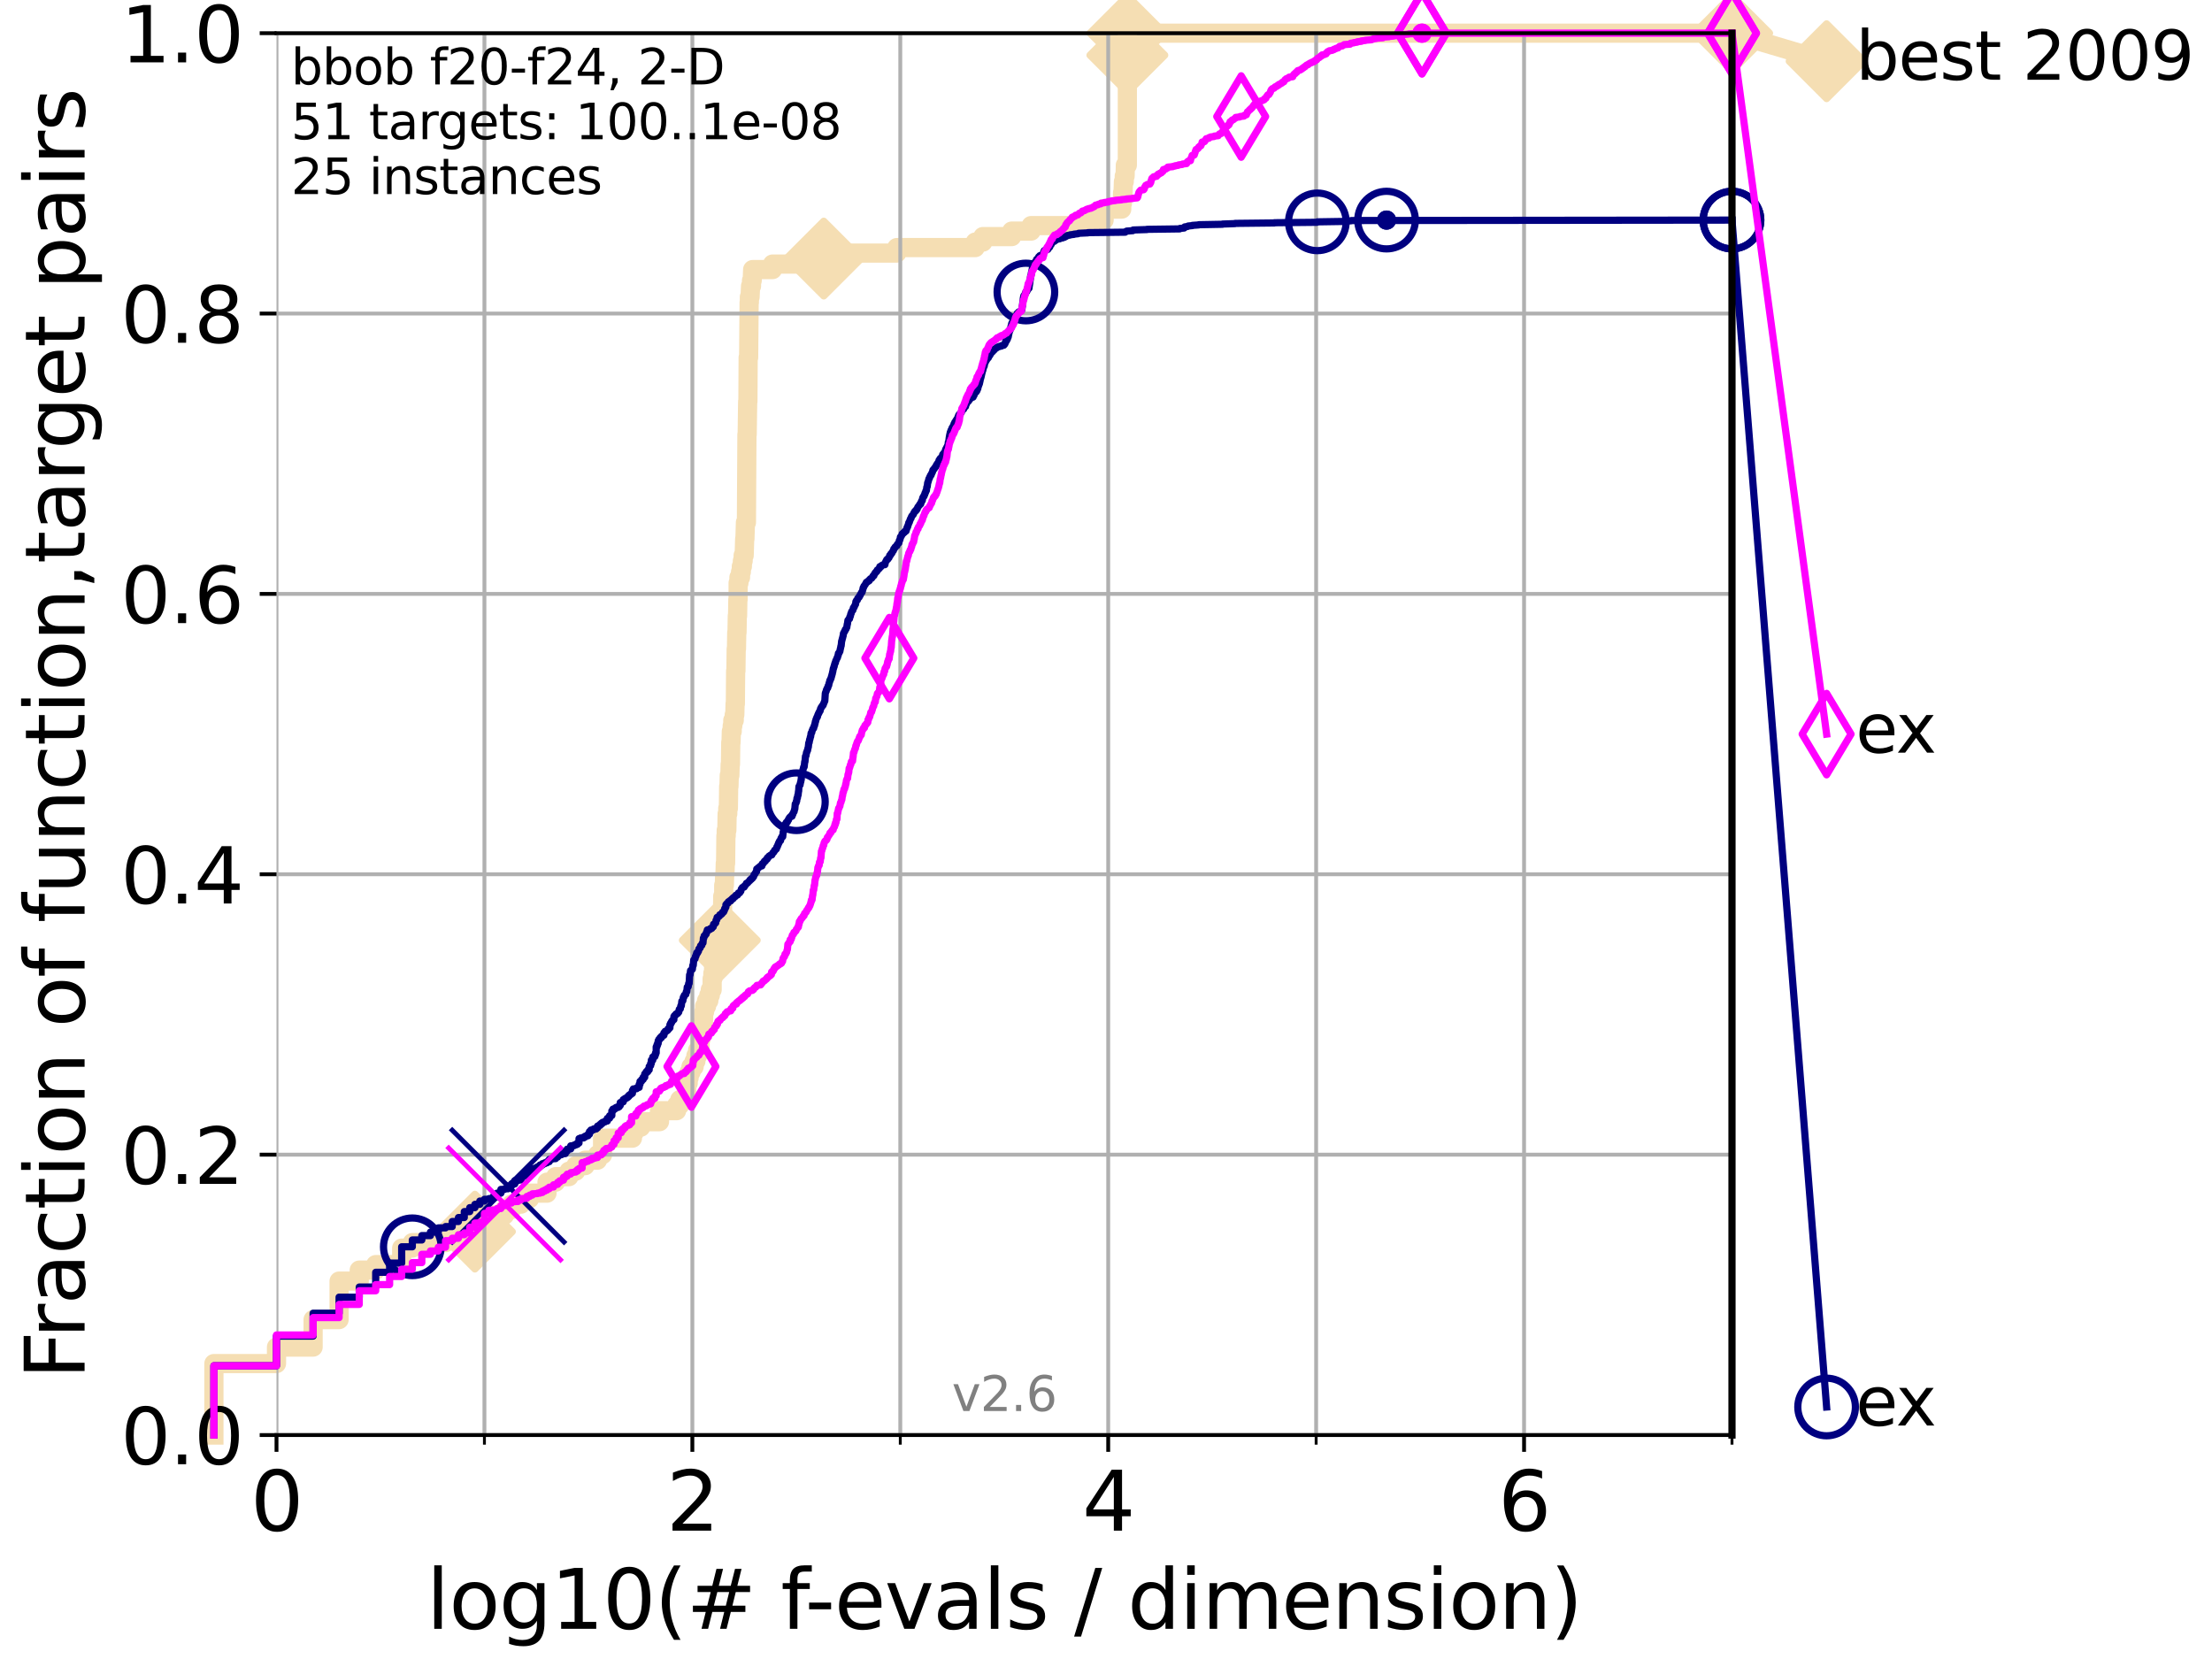 <?xml version="1.0" encoding="utf-8" standalone="no"?>
<!DOCTYPE svg PUBLIC "-//W3C//DTD SVG 1.1//EN"
  "http://www.w3.org/Graphics/SVG/1.1/DTD/svg11.dtd">
<svg xmlns:xlink="http://www.w3.org/1999/xlink" width="460.8pt" height="345.6pt" viewBox="0 0 460.8 345.6" xmlns="http://www.w3.org/2000/svg" version="1.1">
 <defs>
  <style type="text/css">*{stroke-linejoin: round; stroke-linecap: butt}</style>
 </defs>
 <g id="figure_1">
  <g id="patch_1">
   <path d="M 0 345.6 
L 460.8 345.6 
L 460.8 0 
L 0 0 
z
" style="fill: #ffffff"/>
  </g>
  <g id="axes_1">
   <g id="patch_2">
    <path d="M 57.6 298.944 
L 360.806 298.944 
L 360.806 6.912 
L 57.6 6.912 
z
" style="fill: #ffffff"/>
   </g>
   <g id="line2d_1">
    <path d="M 44.561 298.944 
L 44.561 284.056 
L 57.6 284.056 
L 57.6 280.62 
L 65.227 280.62 
L 65.227 274.894 
L 70.639 274.894 
L 70.639 266.878 
L 74.837 266.878 
L 74.837 264.587 
L 78.267 264.587 
L 78.267 263.442 
L 83.678 263.442 
L 83.678 260.006 
L 85.894 260.006 
L 85.894 258.861 
L 92.812 258.861 
L 92.812 257.716 
L 96.718 257.716 
L 96.718 256.571 
L 98.933 256.571 
L 98.933 254.28 
L 101.833 254.28 
L 101.833 253.135 
L 105.113 253.135 
L 105.113 251.99 
L 106.561 251.99 
L 106.561 250.845 
L 108.543 250.845 
L 108.543 249.699 
L 110.336 249.699 
L 110.336 248.554 
L 113.954 248.554 
L 113.954 246.264 
L 115.747 246.264 
L 115.747 245.118 
L 118.525 245.118 
L 118.525 243.973 
L 119.945 243.973 
L 119.945 242.828 
L 121.893 242.828 
L 121.893 241.683 
L 124.482 241.683 
L 124.482 240.538 
L 125.527 240.538 
L 125.527 237.102 
L 131.747 237.102 
L 131.747 235.957 
L 132.109 235.957 
L 132.109 234.811 
L 133.49 234.811 
L 133.49 233.666 
L 137.386 233.666 
L 137.386 231.376 
L 140.951 231.376 
L 140.951 230.231 
L 141.611 230.231 
L 141.611 229.085 
L 142.865 229.085 
L 142.865 227.94 
L 143.066 227.94 
L 143.066 225.65 
L 143.364 225.65 
L 143.364 224.504 
L 143.56 224.504 
L 143.56 223.359 
L 143.946 223.359 
L 143.946 222.214 
L 144.603 222.214 
L 144.603 221.069 
L 144.968 221.069 
L 144.968 219.924 
L 145.327 219.924 
L 145.327 218.778 
L 145.852 218.778 
L 145.852 216.488 
L 146.023 216.488 
L 146.109 214.197 
L 146.278 214.197 
L 146.278 213.052 
L 146.53 213.052 
L 146.613 210.762 
L 146.778 210.762 
L 146.778 209.617 
L 147.184 209.617 
L 147.184 208.471 
L 147.66 208.471 
L 147.66 207.326 
L 147.971 207.326 
L 147.971 206.181 
L 148.353 206.181 
L 148.353 203.89 
L 148.503 203.89 
L 148.503 202.745 
L 148.652 202.745 
L 148.652 201.6 
L 149.021 201.6 
L 149.021 200.455 
L 149.382 200.455 
L 149.382 198.164 
L 149.595 198.164 
L 149.666 195.874 
L 149.945 195.874 
L 149.945 194.729 
L 150.221 194.729 
L 150.289 191.293 
L 150.493 191.293 
L 150.56 186.712 
L 150.76 186.712 
L 150.76 184.422 
L 150.893 184.422 
L 150.959 182.131 
L 151.024 182.131 
L 151.09 179.841 
L 151.155 179.841 
L 151.22 174.115 
L 151.285 174.115 
L 151.285 172.969 
L 151.414 172.969 
L 151.478 169.534 
L 151.605 169.534 
L 151.605 168.389 
L 151.732 168.389 
L 151.795 163.808 
L 151.858 163.808 
L 151.92 161.517 
L 152.045 161.517 
L 152.107 159.227 
L 152.169 159.227 
L 152.23 154.646 
L 152.292 154.646 
L 152.353 152.355 
L 152.535 152.355 
L 152.535 151.21 
L 152.656 151.21 
L 152.656 150.065 
L 152.954 150.065 
L 152.954 148.92 
L 153.072 148.92 
L 153.131 146.629 
L 153.189 146.629 
L 153.247 139.758 
L 153.306 139.758 
L 153.364 135.177 
L 153.421 135.177 
L 153.479 131.741 
L 153.536 131.741 
L 153.594 128.306 
L 153.651 128.306 
L 153.708 124.87 
L 153.764 124.87 
L 153.764 121.434 
L 153.934 121.434 
L 153.934 120.289 
L 154.268 120.289 
L 154.268 119.144 
L 154.432 119.144 
L 154.432 117.999 
L 154.65 117.999 
L 154.65 116.853 
L 154.811 116.853 
L 154.811 115.708 
L 155.024 115.708 
L 155.13 112.273 
L 155.183 112.273 
L 155.288 108.837 
L 155.495 108.837 
L 155.599 90.513 
L 155.65 90.513 
L 155.752 83.642 
L 155.803 83.642 
L 155.854 74.48 
L 155.955 74.48 
L 156.056 63.028 
L 156.106 63.028 
L 156.106 61.883 
L 156.255 61.883 
L 156.354 59.592 
L 156.551 59.592 
L 156.551 58.447 
L 156.697 58.447 
L 156.793 56.157 
L 160.933 56.157 
L 160.933 55.011 
L 170.681 55.011 
L 170.681 53.866 
L 171.603 53.866 
L 171.603 52.721 
L 186.817 52.721 
L 186.817 51.576 
L 203.161 51.576 
L 203.161 50.43 
L 204.752 50.43 
L 204.752 49.285 
L 210.765 49.285 
L 210.765 48.14 
L 214.798 48.14 
L 214.798 46.995 
L 226.51 46.995 
L 226.51 45.85 
L 230.006 45.85 
L 230.025 43.559 
L 233.678 43.559 
L 233.678 42.414 
L 233.813 42.414 
L 233.853 40.123 
L 233.95 40.123 
L 234.032 37.833 
L 234.203 37.833 
L 234.203 36.688 
L 234.379 36.688 
L 234.433 34.397 
L 234.845 34.397 
L 234.849 6.912 
L 360.806 6.912 
L 360.806 6.912 
" style="fill: none; stroke: #f5deb3; stroke-width: 4; stroke-linecap: square"/>
   </g>
   <g id="line2d_2">
    <defs>
     <path id="m8d8a85eedb" d="M -0 7.778 
L 7.778 0 
L 0 -7.778 
L -7.778 -0 
z
" style="stroke: #f5deb3; stroke-width: 1.5; stroke-linejoin: miter"/>
    </defs>
    <g>
     <use xlink:href="#m8d8a85eedb" x="98.933" y="256.571" style="fill: #f5deb3; stroke: #f5deb3; stroke-width: 1.5; stroke-linejoin: miter"/>
     <use xlink:href="#m8d8a85eedb" x="149.945" y="195.874" style="fill: #f5deb3; stroke: #f5deb3; stroke-width: 1.5; stroke-linejoin: miter"/>
     <use xlink:href="#m8d8a85eedb" x="171.603" y="53.866" style="fill: #f5deb3; stroke: #f5deb3; stroke-width: 1.5; stroke-linejoin: miter"/>
     <use xlink:href="#m8d8a85eedb" x="234.849" y="11.493" style="fill: #f5deb3; stroke: #f5deb3; stroke-width: 1.5; stroke-linejoin: miter"/>
     <use xlink:href="#m8d8a85eedb" x="234.849" y="6.912" style="fill: #f5deb3; stroke: #f5deb3; stroke-width: 1.5; stroke-linejoin: miter"/>
     <use xlink:href="#m8d8a85eedb" x="360.806" y="6.912" style="fill: #f5deb3; stroke: #f5deb3; stroke-width: 1.5; stroke-linejoin: miter"/>
    </g>
   </g>
   <g id="line2d_3">
    <path style="fill: none; stroke: #f5deb3; stroke-width: 4; stroke-linecap: square"/>
    <g/>
   </g>
   <g id="line2d_4">
    <path d="M 360.806 6.912 
L 380.515 12.753 
" style="fill: none; stroke: #f5deb3; stroke-width: 4; stroke-linecap: square"/>
    <g>
     <use xlink:href="#m8d8a85eedb" x="360.806" y="6.912" style="fill: #f5deb3; stroke: #f5deb3; stroke-width: 1.5; stroke-linejoin: miter"/>
     <use xlink:href="#m8d8a85eedb" x="380.515" y="12.753" style="fill: #f5deb3; stroke: #f5deb3; stroke-width: 1.5; stroke-linejoin: miter"/>
    </g>
   </g>
   <g id="matplotlib.axis_1">
    <g id="xtick_1">
     <g id="line2d_5">
      <path d="M 57.6 298.944 
L 57.6 6.912 
" clip-path="url(#p7f90c151f8)" style="fill: none; stroke: #b0b0b0; stroke-width: 0.8; stroke-linecap: square"/>
     </g>
     <g id="line2d_6">
      <defs>
       <path id="mb7aca9b1bf" d="M 0 0 
L 0 3.5 
" style="stroke: #000000; stroke-width: 0.8"/>
      </defs>
      <g>
       <use xlink:href="#mb7aca9b1bf" x="57.6" y="298.944" style="stroke: #000000; stroke-width: 0.8"/>
      </g>
     </g>
     <g id="text_1">
      <!-- 0 -->
      <g transform="translate(52.192 318.861)scale(0.17 -0.17)">
       <defs>
        <path id="DejaVuSans-30" d="M 2034 4250 
Q 1547 4250 1301 3770 
Q 1056 3291 1056 2328 
Q 1056 1369 1301 889 
Q 1547 409 2034 409 
Q 2525 409 2770 889 
Q 3016 1369 3016 2328 
Q 3016 3291 2770 3770 
Q 2525 4250 2034 4250 
z
M 2034 4750 
Q 2819 4750 3233 4129 
Q 3647 3509 3647 2328 
Q 3647 1150 3233 529 
Q 2819 -91 2034 -91 
Q 1250 -91 836 529 
Q 422 1150 422 2328 
Q 422 3509 836 4129 
Q 1250 4750 2034 4750 
z
" transform="scale(0.016)"/>
       </defs>
       <use xlink:href="#DejaVuSans-30"/>
      </g>
     </g>
    </g>
    <g id="xtick_2">
     <g id="line2d_7">
      <path d="M 144.23 298.944 
L 144.23 6.912 
" clip-path="url(#p7f90c151f8)" style="fill: none; stroke: #b0b0b0; stroke-width: 0.8; stroke-linecap: square"/>
     </g>
     <g id="line2d_8">
      <g>
       <use xlink:href="#mb7aca9b1bf" x="144.23" y="298.944" style="stroke: #000000; stroke-width: 0.8"/>
      </g>
     </g>
     <g id="text_2">
      <!-- 2 -->
      <g transform="translate(138.822 318.861)scale(0.17 -0.17)">
       <defs>
        <path id="DejaVuSans-32" d="M 1228 531 
L 3431 531 
L 3431 0 
L 469 0 
L 469 531 
Q 828 903 1448 1529 
Q 2069 2156 2228 2338 
Q 2531 2678 2651 2914 
Q 2772 3150 2772 3378 
Q 2772 3750 2511 3984 
Q 2250 4219 1831 4219 
Q 1534 4219 1204 4116 
Q 875 4013 500 3803 
L 500 4441 
Q 881 4594 1212 4672 
Q 1544 4750 1819 4750 
Q 2544 4750 2975 4387 
Q 3406 4025 3406 3419 
Q 3406 3131 3298 2873 
Q 3191 2616 2906 2266 
Q 2828 2175 2409 1742 
Q 1991 1309 1228 531 
z
" transform="scale(0.016)"/>
       </defs>
       <use xlink:href="#DejaVuSans-32"/>
      </g>
     </g>
    </g>
    <g id="xtick_3">
     <g id="line2d_9">
      <path d="M 230.861 298.944 
L 230.861 6.912 
" clip-path="url(#p7f90c151f8)" style="fill: none; stroke: #b0b0b0; stroke-width: 0.8; stroke-linecap: square"/>
     </g>
     <g id="line2d_10">
      <g>
       <use xlink:href="#mb7aca9b1bf" x="230.861" y="298.944" style="stroke: #000000; stroke-width: 0.8"/>
      </g>
     </g>
     <g id="text_3">
      <!-- 4 -->
      <g transform="translate(225.453 318.861)scale(0.17 -0.17)">
       <defs>
        <path id="DejaVuSans-34" d="M 2419 4116 
L 825 1625 
L 2419 1625 
L 2419 4116 
z
M 2253 4666 
L 3047 4666 
L 3047 1625 
L 3713 1625 
L 3713 1100 
L 3047 1100 
L 3047 0 
L 2419 0 
L 2419 1100 
L 313 1100 
L 313 1709 
L 2253 4666 
z
" transform="scale(0.016)"/>
       </defs>
       <use xlink:href="#DejaVuSans-34"/>
      </g>
     </g>
    </g>
    <g id="xtick_4">
     <g id="line2d_11">
      <path d="M 317.491 298.944 
L 317.491 6.912 
" clip-path="url(#p7f90c151f8)" style="fill: none; stroke: #b0b0b0; stroke-width: 0.8; stroke-linecap: square"/>
     </g>
     <g id="line2d_12">
      <g>
       <use xlink:href="#mb7aca9b1bf" x="317.491" y="298.944" style="stroke: #000000; stroke-width: 0.8"/>
      </g>
     </g>
     <g id="text_4">
      <!-- 6 -->
      <g transform="translate(312.083 318.861)scale(0.17 -0.17)">
       <defs>
        <path id="DejaVuSans-36" d="M 2113 2584 
Q 1688 2584 1439 2293 
Q 1191 2003 1191 1497 
Q 1191 994 1439 701 
Q 1688 409 2113 409 
Q 2538 409 2786 701 
Q 3034 994 3034 1497 
Q 3034 2003 2786 2293 
Q 2538 2584 2113 2584 
z
M 3366 4563 
L 3366 3988 
Q 3128 4100 2886 4159 
Q 2644 4219 2406 4219 
Q 1781 4219 1451 3797 
Q 1122 3375 1075 2522 
Q 1259 2794 1537 2939 
Q 1816 3084 2150 3084 
Q 2853 3084 3261 2657 
Q 3669 2231 3669 1497 
Q 3669 778 3244 343 
Q 2819 -91 2113 -91 
Q 1303 -91 875 529 
Q 447 1150 447 2328 
Q 447 3434 972 4092 
Q 1497 4750 2381 4750 
Q 2619 4750 2861 4703 
Q 3103 4656 3366 4563 
z
" transform="scale(0.016)"/>
       </defs>
       <use xlink:href="#DejaVuSans-36"/>
      </g>
     </g>
    </g>
    <g id="xtick_5">
     <g id="line2d_13">
      <path d="M 100.915 298.944 
L 100.915 6.912 
" clip-path="url(#p7f90c151f8)" style="fill: none; stroke: #b0b0b0; stroke-width: 0.8; stroke-linecap: square"/>
     </g>
     <g id="line2d_14">
      <defs>
       <path id="m76ecd3f0d3" d="M 0 0 
L 0 2 
" style="stroke: #000000; stroke-width: 0.6"/>
      </defs>
      <g>
       <use xlink:href="#m76ecd3f0d3" x="100.915" y="298.944" style="stroke: #000000; stroke-width: 0.6"/>
      </g>
     </g>
    </g>
    <g id="xtick_6">
     <g id="line2d_15">
      <path d="M 187.546 298.944 
L 187.546 6.912 
" clip-path="url(#p7f90c151f8)" style="fill: none; stroke: #b0b0b0; stroke-width: 0.8; stroke-linecap: square"/>
     </g>
     <g id="line2d_16">
      <g>
       <use xlink:href="#m76ecd3f0d3" x="187.546" y="298.944" style="stroke: #000000; stroke-width: 0.6"/>
      </g>
     </g>
    </g>
    <g id="xtick_7">
     <g id="line2d_17">
      <path d="M 274.176 298.944 
L 274.176 6.912 
" clip-path="url(#p7f90c151f8)" style="fill: none; stroke: #b0b0b0; stroke-width: 0.8; stroke-linecap: square"/>
     </g>
     <g id="line2d_18">
      <g>
       <use xlink:href="#m76ecd3f0d3" x="274.176" y="298.944" style="stroke: #000000; stroke-width: 0.6"/>
      </g>
     </g>
    </g>
    <g id="xtick_8">
     <g id="line2d_19">
      <path d="M 360.806 298.944 
L 360.806 6.912 
" clip-path="url(#p7f90c151f8)" style="fill: none; stroke: #b0b0b0; stroke-width: 0.8; stroke-linecap: square"/>
     </g>
     <g id="line2d_20">
      <g>
       <use xlink:href="#m76ecd3f0d3" x="360.806" y="298.944" style="stroke: #000000; stroke-width: 0.6"/>
      </g>
     </g>
    </g>
    <g id="text_5">
     <!-- log10(# f-evals / dimension) -->
     <g transform="translate(88.823 339.314)scale(0.17 -0.17)">
      <defs>
       <path id="DejaVuSans-6c" d="M 603 4863 
L 1178 4863 
L 1178 0 
L 603 0 
L 603 4863 
z
" transform="scale(0.016)"/>
       <path id="DejaVuSans-6f" d="M 1959 3097 
Q 1497 3097 1228 2736 
Q 959 2375 959 1747 
Q 959 1119 1226 758 
Q 1494 397 1959 397 
Q 2419 397 2687 759 
Q 2956 1122 2956 1747 
Q 2956 2369 2687 2733 
Q 2419 3097 1959 3097 
z
M 1959 3584 
Q 2709 3584 3137 3096 
Q 3566 2609 3566 1747 
Q 3566 888 3137 398 
Q 2709 -91 1959 -91 
Q 1206 -91 779 398 
Q 353 888 353 1747 
Q 353 2609 779 3096 
Q 1206 3584 1959 3584 
z
" transform="scale(0.016)"/>
       <path id="DejaVuSans-67" d="M 2906 1791 
Q 2906 2416 2648 2759 
Q 2391 3103 1925 3103 
Q 1463 3103 1205 2759 
Q 947 2416 947 1791 
Q 947 1169 1205 825 
Q 1463 481 1925 481 
Q 2391 481 2648 825 
Q 2906 1169 2906 1791 
z
M 3481 434 
Q 3481 -459 3084 -895 
Q 2688 -1331 1869 -1331 
Q 1566 -1331 1297 -1286 
Q 1028 -1241 775 -1147 
L 775 -588 
Q 1028 -725 1275 -790 
Q 1522 -856 1778 -856 
Q 2344 -856 2625 -561 
Q 2906 -266 2906 331 
L 2906 616 
Q 2728 306 2450 153 
Q 2172 0 1784 0 
Q 1141 0 747 490 
Q 353 981 353 1791 
Q 353 2603 747 3093 
Q 1141 3584 1784 3584 
Q 2172 3584 2450 3431 
Q 2728 3278 2906 2969 
L 2906 3500 
L 3481 3500 
L 3481 434 
z
" transform="scale(0.016)"/>
       <path id="DejaVuSans-31" d="M 794 531 
L 1825 531 
L 1825 4091 
L 703 3866 
L 703 4441 
L 1819 4666 
L 2450 4666 
L 2450 531 
L 3481 531 
L 3481 0 
L 794 0 
L 794 531 
z
" transform="scale(0.016)"/>
       <path id="DejaVuSans-28" d="M 1984 4856 
Q 1566 4138 1362 3434 
Q 1159 2731 1159 2009 
Q 1159 1288 1364 580 
Q 1569 -128 1984 -844 
L 1484 -844 
Q 1016 -109 783 600 
Q 550 1309 550 2009 
Q 550 2706 781 3412 
Q 1013 4119 1484 4856 
L 1984 4856 
z
" transform="scale(0.016)"/>
       <path id="DejaVuSans-23" d="M 3272 2816 
L 2363 2816 
L 2100 1772 
L 3016 1772 
L 3272 2816 
z
M 2803 4594 
L 2478 3297 
L 3391 3297 
L 3719 4594 
L 4219 4594 
L 3897 3297 
L 4872 3297 
L 4872 2816 
L 3775 2816 
L 3519 1772 
L 4513 1772 
L 4513 1294 
L 3397 1294 
L 3072 0 
L 2572 0 
L 2894 1294 
L 1978 1294 
L 1656 0 
L 1153 0 
L 1478 1294 
L 494 1294 
L 494 1772 
L 1594 1772 
L 1856 2816 
L 850 2816 
L 850 3297 
L 1978 3297 
L 2297 4594 
L 2803 4594 
z
" transform="scale(0.016)"/>
       <path id="DejaVuSans-20" transform="scale(0.016)"/>
       <path id="DejaVuSans-66" d="M 2375 4863 
L 2375 4384 
L 1825 4384 
Q 1516 4384 1395 4259 
Q 1275 4134 1275 3809 
L 1275 3500 
L 2222 3500 
L 2222 3053 
L 1275 3053 
L 1275 0 
L 697 0 
L 697 3053 
L 147 3053 
L 147 3500 
L 697 3500 
L 697 3744 
Q 697 4328 969 4595 
Q 1241 4863 1831 4863 
L 2375 4863 
z
" transform="scale(0.016)"/>
       <path id="DejaVuSans-2d" d="M 313 2009 
L 1997 2009 
L 1997 1497 
L 313 1497 
L 313 2009 
z
" transform="scale(0.016)"/>
       <path id="DejaVuSans-65" d="M 3597 1894 
L 3597 1613 
L 953 1613 
Q 991 1019 1311 708 
Q 1631 397 2203 397 
Q 2534 397 2845 478 
Q 3156 559 3463 722 
L 3463 178 
Q 3153 47 2828 -22 
Q 2503 -91 2169 -91 
Q 1331 -91 842 396 
Q 353 884 353 1716 
Q 353 2575 817 3079 
Q 1281 3584 2069 3584 
Q 2775 3584 3186 3129 
Q 3597 2675 3597 1894 
z
M 3022 2063 
Q 3016 2534 2758 2815 
Q 2500 3097 2075 3097 
Q 1594 3097 1305 2825 
Q 1016 2553 972 2059 
L 3022 2063 
z
" transform="scale(0.016)"/>
       <path id="DejaVuSans-76" d="M 191 3500 
L 800 3500 
L 1894 563 
L 2988 3500 
L 3597 3500 
L 2284 0 
L 1503 0 
L 191 3500 
z
" transform="scale(0.016)"/>
       <path id="DejaVuSans-61" d="M 2194 1759 
Q 1497 1759 1228 1600 
Q 959 1441 959 1056 
Q 959 750 1161 570 
Q 1363 391 1709 391 
Q 2188 391 2477 730 
Q 2766 1069 2766 1631 
L 2766 1759 
L 2194 1759 
z
M 3341 1997 
L 3341 0 
L 2766 0 
L 2766 531 
Q 2569 213 2275 61 
Q 1981 -91 1556 -91 
Q 1019 -91 701 211 
Q 384 513 384 1019 
Q 384 1609 779 1909 
Q 1175 2209 1959 2209 
L 2766 2209 
L 2766 2266 
Q 2766 2663 2505 2880 
Q 2244 3097 1772 3097 
Q 1472 3097 1187 3025 
Q 903 2953 641 2809 
L 641 3341 
Q 956 3463 1253 3523 
Q 1550 3584 1831 3584 
Q 2591 3584 2966 3190 
Q 3341 2797 3341 1997 
z
" transform="scale(0.016)"/>
       <path id="DejaVuSans-73" d="M 2834 3397 
L 2834 2853 
Q 2591 2978 2328 3040 
Q 2066 3103 1784 3103 
Q 1356 3103 1142 2972 
Q 928 2841 928 2578 
Q 928 2378 1081 2264 
Q 1234 2150 1697 2047 
L 1894 2003 
Q 2506 1872 2764 1633 
Q 3022 1394 3022 966 
Q 3022 478 2636 193 
Q 2250 -91 1575 -91 
Q 1294 -91 989 -36 
Q 684 19 347 128 
L 347 722 
Q 666 556 975 473 
Q 1284 391 1588 391 
Q 1994 391 2212 530 
Q 2431 669 2431 922 
Q 2431 1156 2273 1281 
Q 2116 1406 1581 1522 
L 1381 1569 
Q 847 1681 609 1914 
Q 372 2147 372 2553 
Q 372 3047 722 3315 
Q 1072 3584 1716 3584 
Q 2034 3584 2315 3537 
Q 2597 3491 2834 3397 
z
" transform="scale(0.016)"/>
       <path id="DejaVuSans-2f" d="M 1625 4666 
L 2156 4666 
L 531 -594 
L 0 -594 
L 1625 4666 
z
" transform="scale(0.016)"/>
       <path id="DejaVuSans-64" d="M 2906 2969 
L 2906 4863 
L 3481 4863 
L 3481 0 
L 2906 0 
L 2906 525 
Q 2725 213 2448 61 
Q 2172 -91 1784 -91 
Q 1150 -91 751 415 
Q 353 922 353 1747 
Q 353 2572 751 3078 
Q 1150 3584 1784 3584 
Q 2172 3584 2448 3432 
Q 2725 3281 2906 2969 
z
M 947 1747 
Q 947 1113 1208 752 
Q 1469 391 1925 391 
Q 2381 391 2643 752 
Q 2906 1113 2906 1747 
Q 2906 2381 2643 2742 
Q 2381 3103 1925 3103 
Q 1469 3103 1208 2742 
Q 947 2381 947 1747 
z
" transform="scale(0.016)"/>
       <path id="DejaVuSans-69" d="M 603 3500 
L 1178 3500 
L 1178 0 
L 603 0 
L 603 3500 
z
M 603 4863 
L 1178 4863 
L 1178 4134 
L 603 4134 
L 603 4863 
z
" transform="scale(0.016)"/>
       <path id="DejaVuSans-6d" d="M 3328 2828 
Q 3544 3216 3844 3400 
Q 4144 3584 4550 3584 
Q 5097 3584 5394 3201 
Q 5691 2819 5691 2113 
L 5691 0 
L 5113 0 
L 5113 2094 
Q 5113 2597 4934 2840 
Q 4756 3084 4391 3084 
Q 3944 3084 3684 2787 
Q 3425 2491 3425 1978 
L 3425 0 
L 2847 0 
L 2847 2094 
Q 2847 2600 2669 2842 
Q 2491 3084 2119 3084 
Q 1678 3084 1418 2786 
Q 1159 2488 1159 1978 
L 1159 0 
L 581 0 
L 581 3500 
L 1159 3500 
L 1159 2956 
Q 1356 3278 1631 3431 
Q 1906 3584 2284 3584 
Q 2666 3584 2933 3390 
Q 3200 3197 3328 2828 
z
" transform="scale(0.016)"/>
       <path id="DejaVuSans-6e" d="M 3513 2113 
L 3513 0 
L 2938 0 
L 2938 2094 
Q 2938 2591 2744 2837 
Q 2550 3084 2163 3084 
Q 1697 3084 1428 2787 
Q 1159 2491 1159 1978 
L 1159 0 
L 581 0 
L 581 3500 
L 1159 3500 
L 1159 2956 
Q 1366 3272 1645 3428 
Q 1925 3584 2291 3584 
Q 2894 3584 3203 3211 
Q 3513 2838 3513 2113 
z
" transform="scale(0.016)"/>
       <path id="DejaVuSans-29" d="M 513 4856 
L 1013 4856 
Q 1481 4119 1714 3412 
Q 1947 2706 1947 2009 
Q 1947 1309 1714 600 
Q 1481 -109 1013 -844 
L 513 -844 
Q 928 -128 1133 580 
Q 1338 1288 1338 2009 
Q 1338 2731 1133 3434 
Q 928 4138 513 4856 
z
" transform="scale(0.016)"/>
      </defs>
      <use xlink:href="#DejaVuSans-6c"/>
      <use xlink:href="#DejaVuSans-6f" x="27.783"/>
      <use xlink:href="#DejaVuSans-67" x="88.965"/>
      <use xlink:href="#DejaVuSans-31" x="152.441"/>
      <use xlink:href="#DejaVuSans-30" x="216.064"/>
      <use xlink:href="#DejaVuSans-28" x="279.688"/>
      <use xlink:href="#DejaVuSans-23" x="318.701"/>
      <use xlink:href="#DejaVuSans-20" x="402.49"/>
      <use xlink:href="#DejaVuSans-66" x="434.277"/>
      <use xlink:href="#DejaVuSans-2d" x="463.982"/>
      <use xlink:href="#DejaVuSans-65" x="500.066"/>
      <use xlink:href="#DejaVuSans-76" x="561.59"/>
      <use xlink:href="#DejaVuSans-61" x="620.77"/>
      <use xlink:href="#DejaVuSans-6c" x="682.049"/>
      <use xlink:href="#DejaVuSans-73" x="709.832"/>
      <use xlink:href="#DejaVuSans-20" x="761.932"/>
      <use xlink:href="#DejaVuSans-2f" x="793.719"/>
      <use xlink:href="#DejaVuSans-20" x="827.41"/>
      <use xlink:href="#DejaVuSans-64" x="859.197"/>
      <use xlink:href="#DejaVuSans-69" x="922.674"/>
      <use xlink:href="#DejaVuSans-6d" x="950.457"/>
      <use xlink:href="#DejaVuSans-65" x="1047.869"/>
      <use xlink:href="#DejaVuSans-6e" x="1109.393"/>
      <use xlink:href="#DejaVuSans-73" x="1172.771"/>
      <use xlink:href="#DejaVuSans-69" x="1224.871"/>
      <use xlink:href="#DejaVuSans-6f" x="1252.654"/>
      <use xlink:href="#DejaVuSans-6e" x="1313.836"/>
      <use xlink:href="#DejaVuSans-29" x="1377.215"/>
     </g>
    </g>
   </g>
   <g id="matplotlib.axis_2">
    <g id="ytick_1">
     <g id="line2d_21">
      <path d="M 57.6 298.944 
L 360.806 298.944 
" clip-path="url(#p7f90c151f8)" style="fill: none; stroke: #b0b0b0; stroke-width: 0.8; stroke-linecap: square"/>
     </g>
     <g id="line2d_22">
      <defs>
       <path id="m7c49a33e6e" d="M 0 0 
L -3.5 0 
" style="stroke: #000000; stroke-width: 0.8"/>
      </defs>
      <g>
       <use xlink:href="#m7c49a33e6e" x="57.6" y="298.944" style="stroke: #000000; stroke-width: 0.8"/>
      </g>
     </g>
     <g id="text_6">
      <!-- 0.0 -->
      <g transform="translate(25.155 305.023)scale(0.16 -0.16)">
       <defs>
        <path id="DejaVuSans-2e" d="M 684 794 
L 1344 794 
L 1344 0 
L 684 0 
L 684 794 
z
" transform="scale(0.016)"/>
       </defs>
       <use xlink:href="#DejaVuSans-30"/>
       <use xlink:href="#DejaVuSans-2e" x="63.623"/>
       <use xlink:href="#DejaVuSans-30" x="95.41"/>
      </g>
     </g>
    </g>
    <g id="ytick_2">
     <g id="line2d_23">
      <path d="M 57.6 240.538 
L 360.806 240.538 
" clip-path="url(#p7f90c151f8)" style="fill: none; stroke: #b0b0b0; stroke-width: 0.8; stroke-linecap: square"/>
     </g>
     <g id="line2d_24">
      <g>
       <use xlink:href="#m7c49a33e6e" x="57.6" y="240.538" style="stroke: #000000; stroke-width: 0.8"/>
      </g>
     </g>
     <g id="text_7">
      <!-- 0.2 -->
      <g transform="translate(25.155 246.616)scale(0.16 -0.16)">
       <use xlink:href="#DejaVuSans-30"/>
       <use xlink:href="#DejaVuSans-2e" x="63.623"/>
       <use xlink:href="#DejaVuSans-32" x="95.41"/>
      </g>
     </g>
    </g>
    <g id="ytick_3">
     <g id="line2d_25">
      <path d="M 57.6 182.131 
L 360.806 182.131 
" clip-path="url(#p7f90c151f8)" style="fill: none; stroke: #b0b0b0; stroke-width: 0.8; stroke-linecap: square"/>
     </g>
     <g id="line2d_26">
      <g>
       <use xlink:href="#m7c49a33e6e" x="57.6" y="182.131" style="stroke: #000000; stroke-width: 0.8"/>
      </g>
     </g>
     <g id="text_8">
      <!-- 0.4 -->
      <g transform="translate(25.155 188.21)scale(0.16 -0.16)">
       <use xlink:href="#DejaVuSans-30"/>
       <use xlink:href="#DejaVuSans-2e" x="63.623"/>
       <use xlink:href="#DejaVuSans-34" x="95.41"/>
      </g>
     </g>
    </g>
    <g id="ytick_4">
     <g id="line2d_27">
      <path d="M 57.6 123.725 
L 360.806 123.725 
" clip-path="url(#p7f90c151f8)" style="fill: none; stroke: #b0b0b0; stroke-width: 0.8; stroke-linecap: square"/>
     </g>
     <g id="line2d_28">
      <g>
       <use xlink:href="#m7c49a33e6e" x="57.6" y="123.725" style="stroke: #000000; stroke-width: 0.8"/>
      </g>
     </g>
     <g id="text_9">
      <!-- 0.6 -->
      <g transform="translate(25.155 129.804)scale(0.16 -0.16)">
       <use xlink:href="#DejaVuSans-30"/>
       <use xlink:href="#DejaVuSans-2e" x="63.623"/>
       <use xlink:href="#DejaVuSans-36" x="95.41"/>
      </g>
     </g>
    </g>
    <g id="ytick_5">
     <g id="line2d_29">
      <path d="M 57.6 65.318 
L 360.806 65.318 
" clip-path="url(#p7f90c151f8)" style="fill: none; stroke: #b0b0b0; stroke-width: 0.8; stroke-linecap: square"/>
     </g>
     <g id="line2d_30">
      <g>
       <use xlink:href="#m7c49a33e6e" x="57.6" y="65.318" style="stroke: #000000; stroke-width: 0.8"/>
      </g>
     </g>
     <g id="text_10">
      <!-- 0.8 -->
      <g transform="translate(25.155 71.397)scale(0.16 -0.16)">
       <defs>
        <path id="DejaVuSans-38" d="M 2034 2216 
Q 1584 2216 1326 1975 
Q 1069 1734 1069 1313 
Q 1069 891 1326 650 
Q 1584 409 2034 409 
Q 2484 409 2743 651 
Q 3003 894 3003 1313 
Q 3003 1734 2745 1975 
Q 2488 2216 2034 2216 
z
M 1403 2484 
Q 997 2584 770 2862 
Q 544 3141 544 3541 
Q 544 4100 942 4425 
Q 1341 4750 2034 4750 
Q 2731 4750 3128 4425 
Q 3525 4100 3525 3541 
Q 3525 3141 3298 2862 
Q 3072 2584 2669 2484 
Q 3125 2378 3379 2068 
Q 3634 1759 3634 1313 
Q 3634 634 3220 271 
Q 2806 -91 2034 -91 
Q 1263 -91 848 271 
Q 434 634 434 1313 
Q 434 1759 690 2068 
Q 947 2378 1403 2484 
z
M 1172 3481 
Q 1172 3119 1398 2916 
Q 1625 2713 2034 2713 
Q 2441 2713 2670 2916 
Q 2900 3119 2900 3481 
Q 2900 3844 2670 4047 
Q 2441 4250 2034 4250 
Q 1625 4250 1398 4047 
Q 1172 3844 1172 3481 
z
" transform="scale(0.016)"/>
       </defs>
       <use xlink:href="#DejaVuSans-30"/>
       <use xlink:href="#DejaVuSans-2e" x="63.623"/>
       <use xlink:href="#DejaVuSans-38" x="95.41"/>
      </g>
     </g>
    </g>
    <g id="ytick_6">
     <g id="line2d_31">
      <path d="M 57.6 6.912 
L 360.806 6.912 
" clip-path="url(#p7f90c151f8)" style="fill: none; stroke: #b0b0b0; stroke-width: 0.8; stroke-linecap: square"/>
     </g>
     <g id="line2d_32">
      <g>
       <use xlink:href="#m7c49a33e6e" x="57.6" y="6.912" style="stroke: #000000; stroke-width: 0.8"/>
      </g>
     </g>
     <g id="text_11">
      <!-- 1.0 -->
      <g transform="translate(25.155 12.991)scale(0.16 -0.16)">
       <use xlink:href="#DejaVuSans-31"/>
       <use xlink:href="#DejaVuSans-2e" x="63.623"/>
       <use xlink:href="#DejaVuSans-30" x="95.41"/>
      </g>
     </g>
    </g>
    <g id="text_12">
     <!-- Fraction of function,target pairs -->
     <g transform="translate(17.62 287.313)rotate(-90)scale(0.17 -0.17)">
      <defs>
       <path id="DejaVuSans-46" d="M 628 4666 
L 3309 4666 
L 3309 4134 
L 1259 4134 
L 1259 2759 
L 3109 2759 
L 3109 2228 
L 1259 2228 
L 1259 0 
L 628 0 
L 628 4666 
z
" transform="scale(0.016)"/>
       <path id="DejaVuSans-72" d="M 2631 2963 
Q 2534 3019 2420 3045 
Q 2306 3072 2169 3072 
Q 1681 3072 1420 2755 
Q 1159 2438 1159 1844 
L 1159 0 
L 581 0 
L 581 3500 
L 1159 3500 
L 1159 2956 
Q 1341 3275 1631 3429 
Q 1922 3584 2338 3584 
Q 2397 3584 2469 3576 
Q 2541 3569 2628 3553 
L 2631 2963 
z
" transform="scale(0.016)"/>
       <path id="DejaVuSans-63" d="M 3122 3366 
L 3122 2828 
Q 2878 2963 2633 3030 
Q 2388 3097 2138 3097 
Q 1578 3097 1268 2742 
Q 959 2388 959 1747 
Q 959 1106 1268 751 
Q 1578 397 2138 397 
Q 2388 397 2633 464 
Q 2878 531 3122 666 
L 3122 134 
Q 2881 22 2623 -34 
Q 2366 -91 2075 -91 
Q 1284 -91 818 406 
Q 353 903 353 1747 
Q 353 2603 823 3093 
Q 1294 3584 2113 3584 
Q 2378 3584 2631 3529 
Q 2884 3475 3122 3366 
z
" transform="scale(0.016)"/>
       <path id="DejaVuSans-74" d="M 1172 4494 
L 1172 3500 
L 2356 3500 
L 2356 3053 
L 1172 3053 
L 1172 1153 
Q 1172 725 1289 603 
Q 1406 481 1766 481 
L 2356 481 
L 2356 0 
L 1766 0 
Q 1100 0 847 248 
Q 594 497 594 1153 
L 594 3053 
L 172 3053 
L 172 3500 
L 594 3500 
L 594 4494 
L 1172 4494 
z
" transform="scale(0.016)"/>
       <path id="DejaVuSans-75" d="M 544 1381 
L 544 3500 
L 1119 3500 
L 1119 1403 
Q 1119 906 1312 657 
Q 1506 409 1894 409 
Q 2359 409 2629 706 
Q 2900 1003 2900 1516 
L 2900 3500 
L 3475 3500 
L 3475 0 
L 2900 0 
L 2900 538 
Q 2691 219 2414 64 
Q 2138 -91 1772 -91 
Q 1169 -91 856 284 
Q 544 659 544 1381 
z
M 1991 3584 
L 1991 3584 
z
" transform="scale(0.016)"/>
       <path id="DejaVuSans-2c" d="M 750 794 
L 1409 794 
L 1409 256 
L 897 -744 
L 494 -744 
L 750 256 
L 750 794 
z
" transform="scale(0.016)"/>
       <path id="DejaVuSans-70" d="M 1159 525 
L 1159 -1331 
L 581 -1331 
L 581 3500 
L 1159 3500 
L 1159 2969 
Q 1341 3281 1617 3432 
Q 1894 3584 2278 3584 
Q 2916 3584 3314 3078 
Q 3713 2572 3713 1747 
Q 3713 922 3314 415 
Q 2916 -91 2278 -91 
Q 1894 -91 1617 61 
Q 1341 213 1159 525 
z
M 3116 1747 
Q 3116 2381 2855 2742 
Q 2594 3103 2138 3103 
Q 1681 3103 1420 2742 
Q 1159 2381 1159 1747 
Q 1159 1113 1420 752 
Q 1681 391 2138 391 
Q 2594 391 2855 752 
Q 3116 1113 3116 1747 
z
" transform="scale(0.016)"/>
      </defs>
      <use xlink:href="#DejaVuSans-46"/>
      <use xlink:href="#DejaVuSans-72" x="50.27"/>
      <use xlink:href="#DejaVuSans-61" x="91.383"/>
      <use xlink:href="#DejaVuSans-63" x="152.662"/>
      <use xlink:href="#DejaVuSans-74" x="207.643"/>
      <use xlink:href="#DejaVuSans-69" x="246.852"/>
      <use xlink:href="#DejaVuSans-6f" x="274.635"/>
      <use xlink:href="#DejaVuSans-6e" x="335.816"/>
      <use xlink:href="#DejaVuSans-20" x="399.195"/>
      <use xlink:href="#DejaVuSans-6f" x="430.982"/>
      <use xlink:href="#DejaVuSans-66" x="492.164"/>
      <use xlink:href="#DejaVuSans-20" x="527.369"/>
      <use xlink:href="#DejaVuSans-66" x="559.156"/>
      <use xlink:href="#DejaVuSans-75" x="594.361"/>
      <use xlink:href="#DejaVuSans-6e" x="657.74"/>
      <use xlink:href="#DejaVuSans-63" x="721.119"/>
      <use xlink:href="#DejaVuSans-74" x="776.1"/>
      <use xlink:href="#DejaVuSans-69" x="815.309"/>
      <use xlink:href="#DejaVuSans-6f" x="843.092"/>
      <use xlink:href="#DejaVuSans-6e" x="904.273"/>
      <use xlink:href="#DejaVuSans-2c" x="967.652"/>
      <use xlink:href="#DejaVuSans-74" x="999.439"/>
      <use xlink:href="#DejaVuSans-61" x="1038.648"/>
      <use xlink:href="#DejaVuSans-72" x="1099.928"/>
      <use xlink:href="#DejaVuSans-67" x="1139.291"/>
      <use xlink:href="#DejaVuSans-65" x="1202.768"/>
      <use xlink:href="#DejaVuSans-74" x="1264.291"/>
      <use xlink:href="#DejaVuSans-20" x="1303.5"/>
      <use xlink:href="#DejaVuSans-70" x="1335.287"/>
      <use xlink:href="#DejaVuSans-61" x="1398.764"/>
      <use xlink:href="#DejaVuSans-69" x="1460.043"/>
      <use xlink:href="#DejaVuSans-72" x="1487.826"/>
      <use xlink:href="#DejaVuSans-73" x="1528.939"/>
     </g>
    </g>
   </g>
   <g id="line2d_33">
    <defs>
     <path id="m9d813df0bd" d="M 0 1.5 
C 0.398 1.5 0.779 1.342 1.061 1.061 
C 1.342 0.779 1.5 0.398 1.5 0 
C 1.5 -0.398 1.342 -0.779 1.061 -1.061 
C 0.779 -1.342 0.398 -1.5 0 -1.5 
C -0.398 -1.5 -0.779 -1.342 -1.061 -1.061 
C -1.342 -0.779 -1.5 -0.398 -1.5 0 
C -1.5 0.398 -1.342 0.779 -1.061 1.061 
C -0.779 1.342 -0.398 1.5 0 1.5 
z
" style="stroke: #f5deb3"/>
    </defs>
    <g>
     <use xlink:href="#m9d813df0bd" x="234.849" y="6.912" style="fill: #f5deb3; stroke: #f5deb3"/>
     <use xlink:href="#m9d813df0bd" x="234.849" y="6.912" style="fill: #f5deb3; stroke: #f5deb3"/>
    </g>
   </g>
   <g id="line2d_34">
    <defs>
     <path id="mb1cd2ac1d6" d="M 0 1.5 
C 0.398 1.5 0.779 1.342 1.061 1.061 
C 1.342 0.779 1.5 0.398 1.5 0 
C 1.5 -0.398 1.342 -0.779 1.061 -1.061 
C 0.779 -1.342 0.398 -1.5 0 -1.5 
C -0.398 -1.5 -0.779 -1.342 -1.061 -1.061 
C -1.342 -0.779 -1.5 -0.398 -1.5 0 
C -1.5 0.398 -1.342 0.779 -1.061 1.061 
C -0.779 1.342 -0.398 1.5 0 1.5 
z
" style="stroke: #000080"/>
    </defs>
    <g>
     <use xlink:href="#mb1cd2ac1d6" x="288.844" y="45.85" style="fill: #000080; stroke: #000080"/>
     <use xlink:href="#mb1cd2ac1d6" x="288.844" y="45.85" style="fill: #000080; stroke: #000080"/>
    </g>
   </g>
   <g id="line2d_35">
    <path d="M 44.561 298.944 
L 44.561 284.514 
L 57.6 284.514 
L 57.6 278.33 
L 65.227 278.33 
L 65.227 273.566 
L 70.639 273.566 
L 70.639 270.222 
L 74.837 270.222 
L 74.837 268.115 
L 78.267 268.115 
L 78.267 265.045 
L 81.166 265.045 
L 81.166 263.121 
L 83.678 263.121 
L 83.678 259.732 
L 85.894 259.732 
L 85.894 258.311 
L 87.876 258.311 
L 87.876 257.395 
L 89.669 257.395 
L 89.669 256.662 
L 91.306 256.662 
L 91.306 255.792 
L 92.812 255.792 
L 92.812 255.517 
L 94.206 255.517 
L 94.206 254.464 
L 95.503 254.464 
L 95.503 253.639 
L 96.718 253.639 
L 96.718 252.402 
L 97.858 252.402 
L 97.858 251.578 
L 98.933 251.578 
L 98.933 250.89 
L 99.95 250.89 
L 99.95 250.203 
L 100.915 250.203 
L 100.915 249.837 
L 101.833 249.837 
L 101.833 249.699 
L 102.708 249.699 
L 102.708 249.287 
L 103.544 249.287 
L 103.544 248.554 
L 104.345 248.554 
L 104.345 247.775 
L 105.113 247.775 
L 105.113 247.638 
L 105.851 247.638 
L 105.851 247.088 
L 106.561 247.088 
L 106.561 246.63 
L 107.245 246.63 
L 107.245 245.943 
L 107.905 245.943 
L 107.905 245.806 
L 108.543 245.806 
L 108.543 245.073 
L 109.159 245.073 
L 109.159 244.752 
L 109.757 244.752 
L 109.757 244.065 
L 110.336 244.065 
L 110.336 243.79 
L 110.897 243.79 
L 110.897 243.469 
L 111.442 243.469 
L 111.442 243.332 
L 111.972 243.332 
L 111.972 243.057 
L 112.488 243.057 
L 112.488 242.691 
L 112.989 242.691 
L 112.989 242.416 
L 113.478 242.416 
L 113.478 242.233 
L 113.954 242.233 
L 113.954 242.003 
L 114.419 242.003 
L 114.419 241.545 
L 114.872 241.545 
L 114.872 241.408 
L 115.747 241.362 
L 115.747 241.041 
L 116.17 241.041 
L 116.17 240.675 
L 116.584 240.675 
L 116.584 240.538 
L 116.988 240.538 
L 116.988 240.4 
L 117.772 240.309 
L 117.772 239.805 
L 118.152 239.805 
L 118.152 239.392 
L 118.89 239.347 
L 118.89 238.705 
L 119.6 238.659 
L 119.6 238.522 
L 119.945 238.522 
L 119.945 238.385 
L 120.284 238.385 
L 120.284 238.11 
L 120.617 238.11 
L 120.617 237.194 
L 120.944 237.194 
L 120.944 237.056 
L 121.582 237.056 
L 121.582 236.873 
L 121.893 236.873 
L 121.893 236.69 
L 122.5 236.598 
L 122.5 236.277 
L 122.796 236.277 
L 122.796 235.728 
L 123.088 235.728 
L 123.088 235.407 
L 123.658 235.361 
L 123.658 235.178 
L 124.211 235.178 
L 124.211 234.949 
L 124.482 234.949 
L 124.482 234.582 
L 124.748 234.582 
L 124.748 234.445 
L 125.012 234.445 
L 125.012 234.216 
L 125.271 234.216 
L 125.271 233.987 
L 125.527 233.987 
L 125.527 233.804 
L 126.029 233.712 
L 126.029 233.575 
L 126.517 233.529 
L 126.517 232.979 
L 126.994 232.933 
L 126.994 232.429 
L 127.458 232.384 
L 127.458 231.422 
L 127.686 231.422 
L 127.686 231.055 
L 128.134 231.009 
L 128.134 230.826 
L 128.354 230.826 
L 128.354 230.689 
L 128.786 230.689 
L 128.786 230.551 
L 128.999 230.551 
L 128.999 230.276 
L 129.209 230.276 
L 129.209 229.681 
L 129.623 229.635 
L 129.623 229.543 
L 129.826 229.543 
L 129.826 229.085 
L 130.027 229.085 
L 130.027 228.948 
L 130.226 228.948 
L 130.226 228.811 
L 130.618 228.719 
L 130.618 228.581 
L 130.811 228.581 
L 130.811 228.398 
L 131.002 228.398 
L 131.002 228.169 
L 131.191 228.169 
L 131.191 228.032 
L 131.378 228.032 
L 131.378 227.894 
L 131.564 227.894 
L 131.564 227.757 
L 131.747 227.757 
L 131.747 227.161 
L 131.929 227.161 
L 131.929 226.841 
L 132.639 226.795 
L 132.639 226.612 
L 133.154 226.52 
L 133.154 225.879 
L 133.323 225.879 
L 133.323 225.283 
L 133.656 225.237 
L 133.656 224.917 
L 133.983 224.871 
L 133.983 224.413 
L 134.305 224.413 
L 134.305 223.726 
L 134.464 223.726 
L 134.464 223.542 
L 134.621 223.542 
L 134.621 223.268 
L 134.932 223.268 
L 134.932 222.901 
L 135.238 222.855 
L 135.238 222.168 
L 135.389 222.168 
L 135.389 221.985 
L 135.539 221.985 
L 135.539 221.527 
L 135.688 221.527 
L 135.688 220.84 
L 135.981 220.84 
L 135.981 220.198 
L 136.414 220.107 
L 136.414 219.74 
L 136.556 219.74 
L 136.556 219.328 
L 136.697 219.328 
L 136.697 218.091 
L 136.837 218.091 
L 136.837 217.725 
L 136.975 217.725 
L 136.975 217.358 
L 137.113 217.358 
L 137.113 216.809 
L 137.25 216.809 
L 137.25 216.534 
L 137.386 216.534 
L 137.386 216.396 
L 137.521 216.396 
L 137.521 216.167 
L 137.788 216.167 
L 137.788 215.892 
L 138.051 215.801 
L 138.051 215.663 
L 138.31 215.663 
L 138.31 215.159 
L 138.566 215.068 
L 138.566 214.839 
L 138.944 214.747 
L 138.944 214.656 
L 139.068 214.656 
L 139.068 214.518 
L 139.191 214.518 
L 139.191 214.289 
L 139.435 214.243 
L 139.435 214.106 
L 139.556 214.106 
L 139.556 213.465 
L 139.677 213.465 
L 139.677 213.19 
L 139.796 213.19 
L 139.796 213.006 
L 139.915 213.006 
L 139.915 212.777 
L 140.033 212.777 
L 140.033 212.594 
L 140.266 212.503 
L 140.266 212.411 
L 140.382 212.411 
L 140.382 211.77 
L 140.497 211.77 
L 140.497 211.586 
L 140.725 211.495 
L 140.725 211.357 
L 140.838 211.357 
L 140.838 211.22 
L 141.173 211.128 
L 141.283 210.853 
L 141.393 210.853 
L 141.502 210.258 
L 141.718 210.166 
L 141.826 209.525 
L 141.932 209.525 
L 142.038 208.563 
L 142.248 208.471 
L 142.353 207.738 
L 142.456 207.738 
L 142.559 207.326 
L 142.662 207.326 
L 142.764 207.143 
L 142.865 207.143 
L 142.966 206.593 
L 143.066 206.593 
L 143.166 205.631 
L 143.364 205.54 
L 143.462 204.852 
L 143.56 204.852 
L 143.657 203.066 
L 143.754 203.066 
L 143.85 202.196 
L 143.946 202.196 
L 144.041 202.012 
L 144.23 201.921 
L 144.324 201.096 
L 144.418 201.096 
L 144.51 199.997 
L 144.603 199.997 
L 144.695 199.722 
L 144.786 199.722 
L 144.878 199.218 
L 144.968 199.218 
L 145.058 198.76 
L 145.148 198.76 
L 145.148 198.485 
L 145.327 198.485 
L 145.415 198.164 
L 145.503 198.164 
L 145.591 197.66 
L 145.678 197.66 
L 145.765 197.477 
L 145.852 197.477 
L 145.938 197.019 
L 146.194 196.927 
L 146.278 196.515 
L 146.446 196.424 
L 146.53 195.416 
L 146.613 195.416 
L 146.695 194.958 
L 146.86 194.912 
L 146.941 194.683 
L 147.103 194.591 
L 147.184 194.179 
L 147.264 194.179 
L 147.344 193.721 
L 147.894 193.629 
L 147.971 193.446 
L 148.277 193.4 
L 148.353 193.171 
L 148.578 193.08 
L 148.652 192.53 
L 148.874 192.484 
L 148.948 192.347 
L 149.093 192.255 
L 149.166 191.705 
L 149.31 191.614 
L 149.382 191.11 
L 149.666 191.018 
L 149.736 190.881 
L 149.876 190.835 
L 149.945 190.56 
L 150.221 190.514 
L 150.289 190.377 
L 150.425 190.331 
L 150.493 190.056 
L 150.76 189.965 
L 150.827 189.69 
L 150.893 189.69 
L 150.959 189.277 
L 151.09 189.232 
L 151.155 188.957 
L 151.22 188.957 
L 151.22 188.453 
L 151.414 188.361 
L 151.414 188.224 
L 151.669 188.132 
L 151.732 187.857 
L 151.92 187.812 
L 151.983 187.674 
L 152.23 187.674 
L 152.23 187.491 
L 152.414 187.445 
L 152.475 187.262 
L 152.716 187.216 
L 152.716 187.033 
L 152.954 186.941 
L 153.013 186.804 
L 153.189 186.758 
L 153.247 186.62 
L 153.306 186.62 
L 153.306 186.483 
L 153.651 186.437 
L 153.708 186.208 
L 153.821 186.162 
L 153.821 186.025 
L 154.101 185.979 
L 154.212 185.75 
L 154.323 185.658 
L 154.432 185.2 
L 154.541 185.109 
L 154.65 184.88 
L 155.024 184.788 
L 155.077 184.559 
L 155.235 184.467 
L 155.34 184.284 
L 155.444 184.193 
L 155.495 184.009 
L 155.752 183.918 
L 155.854 183.78 
L 155.955 183.689 
L 156.056 183.551 
L 156.205 183.46 
L 156.255 183.276 
L 156.502 183.185 
L 156.502 183.047 
L 156.745 182.956 
L 156.841 182.727 
L 156.985 182.635 
L 157.081 182.223 
L 157.222 182.131 
L 157.317 181.902 
L 157.41 181.811 
L 157.457 181.673 
L 157.596 181.581 
L 157.642 181.032 
L 157.871 180.94 
L 157.917 180.803 
L 158.098 180.711 
L 158.098 180.665 
L 158.277 180.574 
L 158.366 180.436 
L 158.717 180.39 
L 158.804 179.932 
L 159.02 179.841 
L 159.105 179.658 
L 159.233 179.566 
L 159.233 179.428 
L 159.443 179.383 
L 159.527 179.154 
L 159.652 179.062 
L 159.693 178.97 
L 159.817 178.97 
L 159.858 178.696 
L 160.021 178.65 
L 160.021 178.558 
L 160.183 178.466 
L 160.223 178.329 
L 160.423 178.237 
L 160.502 178.146 
L 160.778 178.1 
L 160.855 177.917 
L 160.933 177.825 
L 161.01 177.642 
L 161.164 177.55 
L 161.24 177.367 
L 161.316 177.321 
L 161.392 177.092 
L 161.58 177.001 
L 161.617 176.909 
L 161.729 176.863 
L 161.84 176.405 
L 161.95 176.359 
L 162.06 175.947 
L 162.133 175.901 
L 162.205 175.581 
L 162.277 175.581 
L 162.349 175.306 
L 162.421 175.306 
L 162.421 175.168 
L 162.599 175.122 
L 162.705 174.619 
L 162.775 174.619 
L 162.88 174.298 
L 163.054 174.298 
L 163.157 173.29 
L 163.192 173.29 
L 163.294 172.328 
L 163.43 172.236 
L 163.498 171.87 
L 163.566 171.87 
L 163.633 171.595 
L 163.8 171.549 
L 163.8 171.32 
L 164.031 171.229 
L 164.129 170.908 
L 164.259 170.816 
L 164.324 170.542 
L 164.421 170.45 
L 164.517 170.267 
L 164.708 170.175 
L 164.708 170.083 
L 164.991 170.038 
L 165.022 169.717 
L 165.146 169.671 
L 165.239 169.351 
L 165.3 169.259 
L 165.392 169.076 
L 165.423 169.076 
L 165.514 168.618 
L 165.574 168.526 
L 165.665 167.472 
L 165.725 167.472 
L 165.815 167.243 
L 165.845 167.243 
L 165.904 166.877 
L 165.964 166.877 
L 166.023 166.281 
L 166.111 166.235 
L 166.199 165.64 
L 166.257 165.64 
L 166.345 164.815 
L 166.374 164.815 
L 166.432 163.853 
L 166.518 163.762 
L 166.576 163.579 
L 166.661 163.533 
L 166.747 163.029 
L 166.804 162.937 
L 166.888 162.388 
L 166.917 162.388 
L 166.945 161.563 
L 167.057 161.471 
L 167.141 160.922 
L 167.168 160.922 
L 167.279 160.28 
L 167.334 160.189 
L 167.417 159.776 
L 167.526 159.731 
L 167.635 158.677 
L 167.689 158.677 
L 167.797 157.532 
L 167.904 157.44 
L 168.011 156.753 
L 168.09 156.661 
L 168.169 156.341 
L 168.222 156.341 
L 168.327 155.791 
L 168.379 155.699 
L 168.483 154.737 
L 168.56 154.692 
L 168.663 154.05 
L 168.715 154.005 
L 168.817 153.501 
L 168.868 153.455 
L 168.969 152.722 
L 169.095 152.63 
L 169.195 152.172 
L 169.269 152.081 
L 169.344 151.806 
L 169.492 151.714 
L 169.59 151.256 
L 169.663 151.21 
L 169.76 150.752 
L 169.784 150.752 
L 169.857 150.294 
L 169.905 150.294 
L 170.001 149.836 
L 170.072 149.744 
L 170.167 149.424 
L 170.285 149.332 
L 170.356 148.966 
L 170.426 148.874 
L 170.496 148.645 
L 170.542 148.645 
L 170.612 148.416 
L 170.658 148.416 
L 170.727 148.187 
L 170.842 148.095 
L 170.933 147.637 
L 171.001 147.591 
L 171.092 147.316 
L 171.227 147.225 
L 171.316 146.996 
L 171.471 146.904 
L 171.582 146.538 
L 171.647 146.446 
L 171.757 146.125 
L 171.822 146.034 
L 171.93 144.385 
L 171.973 144.293 
L 172.08 144.018 
L 172.102 144.018 
L 172.166 143.697 
L 172.251 143.606 
L 172.314 143.377 
L 172.441 143.285 
L 172.524 142.873 
L 172.629 142.781 
L 172.732 142.232 
L 172.794 142.14 
L 172.876 141.728 
L 172.938 141.728 
L 173.04 141.407 
L 173.101 141.361 
L 173.202 140.949 
L 173.242 140.857 
L 173.342 140.445 
L 173.362 140.445 
L 173.462 139.941 
L 173.482 139.941 
L 173.581 139.3 
L 173.621 139.3 
L 173.719 138.888 
L 173.758 138.888 
L 173.856 138.429 
L 173.895 138.338 
L 173.953 138.109 
L 174.03 138.063 
L 174.107 137.651 
L 174.184 137.559 
L 174.279 137.284 
L 174.298 137.284 
L 174.393 137.009 
L 174.45 137.009 
L 174.544 136.597 
L 174.6 136.551 
L 174.656 136.093 
L 174.787 136.047 
L 174.897 135.727 
L 174.953 135.727 
L 175.062 135.131 
L 175.099 135.04 
L 175.19 134.536 
L 175.226 134.536 
L 175.334 133.528 
L 175.37 133.482 
L 175.478 133.024 
L 175.514 132.932 
L 175.62 132.474 
L 175.638 132.474 
L 175.709 131.925 
L 175.797 131.833 
L 175.902 131.558 
L 176.006 131.467 
L 176.093 131.146 
L 176.231 131.054 
L 176.334 130.779 
L 176.402 130.688 
L 176.503 130.001 
L 176.537 130.001 
L 176.638 129.222 
L 176.756 129.13 
L 176.839 128.947 
L 176.971 128.901 
L 177.037 128.489 
L 177.136 128.397 
L 177.233 127.893 
L 177.315 127.802 
L 177.395 127.435 
L 177.46 127.344 
L 177.556 127.206 
L 177.668 127.115 
L 177.779 126.611 
L 177.92 126.519 
L 178.014 126.244 
L 178.061 126.198 
L 178.154 125.969 
L 178.232 125.878 
L 178.293 125.328 
L 178.401 125.236 
L 178.416 125.099 
L 178.598 125.007 
L 178.689 124.641 
L 178.839 124.549 
L 178.914 124.412 
L 178.973 124.412 
L 179.047 124.137 
L 179.18 124.045 
L 179.282 123.771 
L 179.355 123.679 
L 179.456 123.45 
L 179.586 123.358 
L 179.686 122.992 
L 179.729 122.9 
L 179.814 122.442 
L 179.913 122.351 
L 179.97 122.121 
L 180.054 122.03 
L 180.152 121.892 
L 180.221 121.801 
L 180.318 121.618 
L 180.387 121.526 
L 180.483 121.297 
L 180.755 121.205 
L 180.809 121.068 
L 181.076 120.976 
L 181.143 120.747 
L 181.248 120.656 
L 181.327 120.564 
L 181.561 120.472 
L 181.664 120.335 
L 181.754 120.243 
L 181.843 120.014 
L 182.046 119.923 
L 182.146 119.602 
L 182.246 119.51 
L 182.309 119.327 
L 182.469 119.236 
L 182.555 119.052 
L 182.653 119.052 
L 182.763 118.732 
L 182.956 118.64 
L 182.956 118.594 
L 183.099 118.503 
L 183.159 118.365 
L 183.23 118.365 
L 183.277 118.044 
L 183.535 118.044 
L 183.64 117.815 
L 183.893 117.724 
L 183.893 117.678 
L 184.344 117.632 
L 184.444 117.128 
L 184.477 117.083 
L 184.566 116.899 
L 184.621 116.808 
L 184.73 116.579 
L 184.926 116.533 
L 185.012 116.304 
L 185.173 116.212 
L 185.258 115.983 
L 185.332 115.891 
L 185.343 115.708 
L 185.522 115.617 
L 185.605 115.342 
L 185.782 115.25 
L 185.885 115.021 
L 185.936 114.929 
L 186.028 114.792 
L 186.11 114.7 
L 186.201 114.334 
L 186.352 114.242 
L 186.462 113.967 
L 186.571 113.922 
L 186.66 113.784 
L 186.836 113.693 
L 186.944 113.372 
L 187.05 113.28 
L 187.127 113.189 
L 187.252 113.097 
L 187.347 112.593 
L 187.404 112.593 
L 187.499 112.273 
L 187.517 112.273 
L 187.574 111.86 
L 187.705 111.769 
L 187.807 111.585 
L 187.863 111.494 
L 187.937 111.219 
L 188.156 111.127 
L 188.193 110.99 
L 188.419 110.898 
L 188.472 110.715 
L 188.748 110.623 
L 188.827 110.257 
L 188.88 110.211 
L 188.967 109.845 
L 189.072 109.753 
L 189.141 109.432 
L 189.21 109.341 
L 189.313 108.883 
L 189.432 108.791 
L 189.517 108.47 
L 189.568 108.379 
L 189.677 108.058 
L 189.786 107.967 
L 189.87 107.646 
L 189.928 107.554 
L 190.002 107.417 
L 190.126 107.325 
L 190.232 107.188 
L 190.297 107.096 
L 190.394 106.821 
L 190.491 106.73 
L 190.587 106.501 
L 190.802 106.409 
L 190.889 106.18 
L 191.054 106.088 
L 191.163 105.722 
L 191.225 105.63 
L 191.325 105.493 
L 191.394 105.401 
L 191.486 105.31 
L 191.577 105.218 
L 191.592 105.081 
L 191.803 104.989 
L 191.848 104.668 
L 191.96 104.577 
L 191.99 104.348 
L 192.131 104.256 
L 192.219 103.706 
L 192.285 103.615 
L 192.372 103.431 
L 192.488 103.386 
L 192.546 103.111 
L 192.64 103.019 
L 192.697 102.698 
L 192.797 102.607 
L 192.882 102.24 
L 192.981 102.195 
L 193.072 101.462 
L 193.156 101.37 
L 193.254 100.545 
L 193.288 100.545 
L 193.392 100.225 
L 193.413 100.133 
L 193.516 99.721 
L 193.618 99.629 
L 193.686 99.354 
L 193.767 99.263 
L 193.835 99.034 
L 193.956 98.988 
L 194.062 98.667 
L 194.115 98.576 
L 194.208 98.392 
L 194.261 98.301 
L 194.34 97.934 
L 194.457 97.843 
L 194.457 97.797 
L 194.6 97.705 
L 194.671 97.522 
L 194.78 97.43 
L 194.844 97.293 
L 194.971 97.201 
L 195.072 96.881 
L 195.167 96.789 
L 195.248 96.606 
L 195.379 96.514 
L 195.416 96.377 
L 195.527 96.285 
L 195.625 95.873 
L 195.729 95.781 
L 195.802 95.598 
L 195.905 95.506 
L 195.905 95.461 
L 196.15 95.369 
L 196.234 95.14 
L 196.293 95.048 
L 196.387 94.682 
L 196.557 94.59 
L 196.598 94.407 
L 196.737 94.315 
L 196.829 94.178 
L 196.863 94.178 
L 196.972 93.674 
L 197.034 93.583 
L 197.102 93.399 
L 197.187 93.308 
L 197.277 93.079 
L 197.35 93.079 
L 197.439 92.712 
L 197.505 92.621 
L 197.55 92.117 
L 197.627 92.117 
L 197.737 91.2 
L 197.748 91.155 
L 197.857 90.513 
L 197.878 90.513 
L 197.97 90.009 
L 198.03 89.918 
L 198.132 89.597 
L 198.228 89.506 
L 198.334 89.139 
L 198.424 89.047 
L 198.529 88.818 
L 198.645 88.727 
L 198.738 88.314 
L 198.811 88.223 
L 198.914 87.948 
L 199.093 87.856 
L 199.149 87.582 
L 199.28 87.49 
L 199.361 87.261 
L 199.516 87.169 
L 199.6 86.757 
L 199.659 86.665 
L 199.738 86.436 
L 199.797 86.391 
L 199.895 86.253 
L 200.08 86.161 
L 200.161 85.978 
L 200.281 85.887 
L 200.367 85.566 
L 200.453 85.474 
L 200.514 85.337 
L 200.735 85.245 
L 200.828 84.97 
L 200.893 84.879 
L 200.976 84.696 
L 201.132 84.696 
L 201.205 84.329 
L 201.295 84.237 
L 201.399 84.008 
L 201.435 83.917 
L 201.498 83.779 
L 201.614 83.688 
L 201.614 83.642 
L 201.783 83.55 
L 201.875 83.367 
L 201.958 83.276 
L 202.063 83.046 
L 202.279 82.955 
L 202.343 82.817 
L 202.712 82.726 
L 202.809 82.451 
L 202.905 82.359 
L 202.996 82.039 
L 203.058 81.947 
L 203.111 81.764 
L 203.336 81.672 
L 203.352 81.489 
L 203.514 81.397 
L 203.622 81.077 
L 203.69 80.985 
L 203.794 80.435 
L 203.877 80.344 
L 203.936 80.069 
L 204.018 79.977 
L 204.116 79.519 
L 204.136 79.473 
L 204.237 78.924 
L 204.287 78.832 
L 204.387 78.466 
L 204.414 78.374 
L 204.525 77.824 
L 204.563 77.733 
L 204.662 77.32 
L 204.715 77.229 
L 204.824 76.771 
L 204.85 76.679 
L 204.925 76.404 
L 205.018 76.313 
L 205.125 75.763 
L 205.144 75.671 
L 205.24 75.488 
L 205.309 75.396 
L 205.382 75.167 
L 205.488 75.076 
L 205.589 74.847 
L 205.686 74.755 
L 205.793 74.618 
L 205.893 74.526 
L 205.992 74.251 
L 206.09 74.16 
L 206.181 74.022 
L 206.251 73.93 
L 206.355 73.701 
L 206.41 73.61 
L 206.514 73.472 
L 206.661 73.381 
L 206.756 73.243 
L 206.881 73.152 
L 206.961 73.014 
L 207.095 72.923 
L 207.191 72.694 
L 207.431 72.602 
L 207.431 72.556 
L 207.63 72.465 
L 207.691 72.327 
L 208.083 72.236 
L 208.083 72.19 
L 208.603 72.098 
L 208.612 72.007 
L 209.118 71.915 
L 209.225 71.777 
L 209.314 71.686 
L 209.373 71.457 
L 209.426 71.457 
L 209.514 71.045 
L 209.674 70.999 
L 209.744 70.77 
L 209.845 70.678 
L 209.948 70.312 
L 210.022 70.22 
L 210.13 69.67 
L 210.147 69.579 
L 210.257 69.166 
L 210.285 69.075 
L 210.358 68.891 
L 210.417 68.8 
L 210.489 68.433 
L 210.547 68.388 
L 210.619 67.93 
L 210.669 67.838 
L 210.779 67.334 
L 210.85 67.242 
L 210.928 67.059 
L 211.007 66.968 
L 211.074 66.738 
L 211.158 66.647 
L 211.243 66.418 
L 211.363 66.372 
L 211.45 66.189 
L 211.5 66.097 
L 211.582 65.914 
L 211.652 65.822 
L 211.762 65.639 
L 211.827 65.547 
L 211.909 65.273 
L 212.104 65.181 
L 212.188 64.998 
L 212.465 64.906 
L 212.465 64.86 
L 212.736 64.769 
L 212.839 64.585 
L 212.868 64.494 
L 212.973 63.761 
L 212.981 63.761 
L 213.09 62.845 
L 213.092 62.845 
L 213.203 61.974 
L 213.227 61.883 
L 213.294 61.608 
L 213.409 61.516 
L 213.513 61.287 
L 213.556 61.241 
L 213.662 60.921 
L 213.715 60.829 
L 213.715 60.783 
L 213.923 60.692 
L 214.017 60.417 
L 214.123 60.325 
L 214.191 60.142 
L 214.355 60.05 
L 214.461 59.272 
L 214.49 59.18 
L 214.595 58.355 
L 214.607 58.355 
L 214.713 57.485 
L 214.762 57.439 
L 214.862 56.844 
L 214.879 56.752 
L 214.989 56.294 
L 214.993 56.294 
L 215.102 55.653 
L 215.135 55.561 
L 215.226 55.195 
L 215.34 55.103 
L 215.449 54.92 
L 215.547 54.828 
L 215.606 54.599 
L 215.724 54.507 
L 215.817 54.324 
L 215.925 54.233 
L 215.94 54.049 
L 216.107 53.958 
L 216.208 53.775 
L 216.341 53.683 
L 216.377 53.5 
L 216.553 53.408 
L 216.598 53.271 
L 217.155 53.179 
L 217.251 52.858 
L 217.316 52.767 
L 217.413 52.492 
L 217.491 52.4 
L 217.532 52.217 
L 217.752 52.125 
L 217.808 52.034 
L 218.293 51.942 
L 218.314 51.851 
L 218.418 51.759 
L 218.5 51.576 
L 218.655 51.484 
L 218.743 51.255 
L 218.806 51.163 
L 218.87 51.026 
L 218.974 50.934 
L 219.082 50.66 
L 219.198 50.568 
L 219.304 50.43 
L 219.424 50.339 
L 219.424 50.293 
L 219.679 50.247 
L 219.776 50.064 
L 220.064 49.972 
L 220.139 49.835 
L 220.762 49.743 
L 220.764 49.652 
L 221.369 49.56 
L 221.369 49.514 
L 221.76 49.423 
L 221.76 49.377 
L 222.015 49.285 
L 222.063 49.194 
L 222.35 49.102 
L 222.35 49.056 
L 222.917 48.965 
L 222.917 48.919 
L 223.729 48.827 
L 223.729 48.781 
L 224.586 48.69 
L 224.692 48.598 
L 226.622 48.507 
L 226.622 48.461 
L 234.408 48.369 
L 234.42 48.277 
L 234.713 48.186 
L 234.713 48.14 
L 236.004 48.048 
L 236.057 47.911 
L 238.929 47.819 
L 238.929 47.774 
L 245.75 47.682 
L 245.775 47.59 
L 246.69 47.499 
L 246.79 47.27 
L 247.397 47.178 
L 247.503 47.086 
L 248.403 46.995 
L 248.403 46.949 
L 249.714 46.857 
L 249.714 46.812 
L 254.675 46.72 
L 254.675 46.674 
L 257.272 46.583 
L 257.272 46.537 
L 265.468 46.445 
L 265.468 46.399 
L 274.321 46.308 
L 274.428 46.216 
L 280.28 46.124 
L 280.28 46.079 
L 281.508 45.987 
L 281.508 45.941 
L 360.806 45.85 
L 360.806 45.85 
" style="fill: none; stroke: #000080; stroke-width: 1.5; stroke-linecap: square"/>
   </g>
   <g id="line2d_36">
    <defs>
     <path id="mb2f4040855" d="M 0 6 
C 1.591 6 3.117 5.368 4.243 4.243 
C 5.368 3.117 6 1.591 6 0 
C 6 -1.591 5.368 -3.117 4.243 -4.243 
C 3.117 -5.368 1.591 -6 0 -6 
C -1.591 -6 -3.117 -5.368 -4.243 -4.243 
C -5.368 -3.117 -6 -1.591 -6 0 
C -6 1.591 -5.368 3.117 -4.243 4.243 
C -3.117 5.368 -1.591 6 0 6 
z
" style="stroke: #000080; stroke-width: 1.5"/>
    </defs>
    <g>
     <use xlink:href="#mb2f4040855" x="85.894" y="259.732" style="fill-opacity: 0; stroke: #000080; stroke-width: 1.5"/>
     <use xlink:href="#mb2f4040855" x="165.904" y="167.014" style="fill-opacity: 0; stroke: #000080; stroke-width: 1.5"/>
     <use xlink:href="#mb2f4040855" x="213.715" y="60.829" style="fill-opacity: 0; stroke: #000080; stroke-width: 1.5"/>
     <use xlink:href="#mb2f4040855" x="274.428" y="46.216" style="fill-opacity: 0; stroke: #000080; stroke-width: 1.5"/>
     <use xlink:href="#mb2f4040855" x="288.844" y="45.85" style="fill-opacity: 0; stroke: #000080; stroke-width: 1.5"/>
     <use xlink:href="#mb2f4040855" x="360.806" y="45.85" style="fill-opacity: 0; stroke: #000080; stroke-width: 1.5"/>
    </g>
   </g>
   <g id="line2d_37">
    <path style="fill: none; stroke: #000080; stroke-width: 1.5; stroke-linecap: square"/>
    <g/>
   </g>
   <g id="line2d_38">
    <path d="M 105.851 247.088 
" clip-path="url(#p7f90c151f8)" style="fill: none; stroke: #000080; stroke-width: 1.5; stroke-linecap: square"/>
    <defs>
     <path id="m9fddc77cd3" d="M -12 12 
L 12 -12 
M -12 -12 
L 12 12 
" style="stroke: #000080"/>
    </defs>
    <g clip-path="url(#p7f90c151f8)">
     <use xlink:href="#m9fddc77cd3" x="105.851" y="247.088" style="fill: #000080; stroke: #000080"/>
    </g>
   </g>
   <g id="line2d_39">
    <defs>
     <path id="mef74d5016e" d="M 0 1.5 
C 0.398 1.5 0.779 1.342 1.061 1.061 
C 1.342 0.779 1.5 0.398 1.5 0 
C 1.5 -0.398 1.342 -0.779 1.061 -1.061 
C 0.779 -1.342 0.398 -1.5 0 -1.5 
C -0.398 -1.5 -0.779 -1.342 -1.061 -1.061 
C -1.342 -0.779 -1.5 -0.398 -1.5 0 
C -1.5 0.398 -1.342 0.779 -1.061 1.061 
C -0.779 1.342 -0.398 1.5 0 1.5 
z
" style="stroke: #ff00ff"/>
    </defs>
    <g>
     <use xlink:href="#mef74d5016e" x="296.226" y="6.912" style="fill: #ff00ff; stroke: #ff00ff"/>
     <use xlink:href="#mef74d5016e" x="296.226" y="6.912" style="fill: #ff00ff; stroke: #ff00ff"/>
    </g>
   </g>
   <g id="line2d_40">
    <path d="M 44.561 298.944 
L 44.561 284.514 
L 57.6 284.514 
L 57.6 278.101 
L 65.227 278.101 
L 65.227 274.482 
L 70.639 274.482 
L 70.639 271.733 
L 74.837 271.733 
L 74.837 268.893 
L 78.267 268.893 
L 78.267 267.611 
L 81.166 267.611 
L 81.166 265.916 
L 83.678 265.916 
L 83.678 264.404 
L 85.894 264.404 
L 85.894 263.03 
L 87.876 263.03 
L 87.876 261.289 
L 89.669 261.289 
L 89.669 260.602 
L 91.306 260.602 
L 91.306 259.823 
L 92.812 259.823 
L 92.812 258.449 
L 94.206 258.449 
L 94.206 257.945 
L 95.503 257.945 
L 95.503 257.212 
L 96.718 257.212 
L 96.718 256.846 
L 97.858 256.846 
L 97.858 255.655 
L 98.933 255.655 
L 98.933 254.784 
L 99.95 254.784 
L 99.95 254.601 
L 100.915 254.601 
L 100.915 252.769 
L 101.833 252.769 
L 101.833 252.127 
L 103.544 252.036 
L 103.544 251.761 
L 104.345 251.761 
L 104.345 251.165 
L 105.113 251.165 
L 105.113 250.799 
L 105.851 250.799 
L 105.851 250.616 
L 106.561 250.616 
L 106.561 250.341 
L 107.905 250.295 
L 107.905 249.974 
L 108.543 249.974 
L 108.543 249.699 
L 109.757 249.608 
L 109.757 249.241 
L 110.336 249.241 
L 110.336 248.966 
L 110.897 248.966 
L 110.897 248.692 
L 111.972 248.646 
L 111.972 248.554 
L 112.488 248.554 
L 112.488 248.417 
L 112.989 248.417 
L 112.989 248.142 
L 113.478 248.142 
L 113.478 247.913 
L 113.954 247.913 
L 113.954 247.638 
L 114.419 247.638 
L 114.419 247.317 
L 115.315 247.272 
L 115.315 246.813 
L 116.17 246.722 
L 116.17 246.31 
L 116.584 246.31 
L 116.584 245.989 
L 116.988 245.989 
L 116.988 245.851 
L 117.384 245.851 
L 117.384 245.256 
L 117.772 245.256 
L 117.772 245.027 
L 118.152 245.027 
L 118.152 244.615 
L 118.89 244.569 
L 118.89 244.294 
L 119.6 244.202 
L 119.6 244.157 
L 119.945 244.157 
L 119.945 243.973 
L 120.284 243.973 
L 120.284 243.653 
L 120.617 243.653 
L 120.617 243.424 
L 121.266 243.332 
L 121.266 242.187 
L 121.893 242.141 
L 121.893 242.003 
L 122.5 241.912 
L 122.5 241.729 
L 123.088 241.637 
L 123.088 241.5 
L 123.375 241.5 
L 123.375 241.271 
L 123.936 241.271 
L 123.936 241.133 
L 124.482 241.133 
L 124.482 240.629 
L 125.271 240.583 
L 125.271 240.354 
L 125.527 240.354 
L 125.527 240.08 
L 125.779 240.08 
L 125.779 239.667 
L 126.029 239.667 
L 126.029 239.484 
L 126.275 239.484 
L 126.275 239.255 
L 126.994 239.209 
L 126.994 239.072 
L 127.227 239.072 
L 127.227 238.934 
L 127.458 238.934 
L 127.458 238.476 
L 127.911 238.385 
L 127.911 237.652 
L 128.354 237.606 
L 128.354 237.01 
L 128.786 237.01 
L 128.786 236.048 
L 129.417 235.957 
L 129.417 235.361 
L 129.826 235.361 
L 129.826 235.041 
L 130.226 234.949 
L 130.226 234.628 
L 130.423 234.628 
L 130.423 234.491 
L 131.002 234.399 
L 131.002 234.308 
L 131.191 234.308 
L 131.191 233.895 
L 131.564 233.895 
L 131.564 232.613 
L 132.109 232.521 
L 132.109 232.475 
L 132.464 232.475 
L 132.464 231.971 
L 132.639 231.971 
L 132.639 231.834 
L 132.812 231.834 
L 132.812 231.605 
L 132.984 231.605 
L 132.984 231.238 
L 133.323 231.147 
L 133.323 230.964 
L 133.656 230.918 
L 133.656 230.78 
L 133.983 230.734 
L 133.983 230.597 
L 134.145 230.597 
L 134.145 230.414 
L 134.621 230.368 
L 134.621 230.276 
L 134.777 230.276 
L 134.777 230.139 
L 135.238 230.047 
L 135.238 230.002 
L 135.539 229.956 
L 135.539 229.543 
L 135.688 229.543 
L 135.688 229.223 
L 135.981 229.131 
L 135.981 228.811 
L 136.414 228.811 
L 136.414 228.352 
L 136.697 228.261 
L 136.697 227.436 
L 137.25 227.345 
L 137.25 227.299 
L 137.386 227.299 
L 137.386 227.07 
L 137.521 227.07 
L 137.521 226.932 
L 137.655 226.932 
L 137.655 226.703 
L 137.92 226.612 
L 137.92 226.566 
L 138.31 226.52 
L 138.31 226.428 
L 138.693 226.337 
L 138.693 226.154 
L 139.191 226.062 
L 139.191 225.97 
L 139.677 225.879 
L 139.677 225.65 
L 139.796 225.65 
L 139.796 225.466 
L 139.915 225.466 
L 139.915 225.192 
L 140.15 225.146 
L 140.15 225.054 
L 140.725 224.963 
L 140.725 224.825 
L 140.838 224.825 
L 140.838 224.688 
L 141.062 224.642 
L 141.173 224.184 
L 141.611 224.092 
L 141.718 223.909 
L 141.932 223.817 
L 142.038 223.68 
L 142.559 223.634 
L 142.662 223.313 
L 142.966 223.268 
L 143.066 222.901 
L 143.265 222.901 
L 143.364 222.535 
L 143.657 222.535 
L 143.754 222.351 
L 143.946 222.306 
L 144.041 222.168 
L 144.136 222.168 
L 144.136 221.985 
L 144.324 221.985 
L 144.418 220.84 
L 144.603 220.84 
L 144.695 220.519 
L 144.878 220.427 
L 144.968 220.336 
L 145.148 220.244 
L 145.238 219.969 
L 145.415 219.924 
L 145.415 219.832 
L 145.591 219.832 
L 145.678 219.511 
L 145.765 219.511 
L 145.852 219.191 
L 146.109 219.099 
L 146.194 218.778 
L 146.278 218.778 
L 146.362 218.137 
L 146.446 218.137 
L 146.53 217.312 
L 146.613 217.312 
L 146.613 217.083 
L 146.778 217.083 
L 146.86 216.671 
L 147.103 216.58 
L 147.184 216.35 
L 147.344 216.305 
L 147.424 216.03 
L 147.582 216.03 
L 147.66 215.434 
L 147.894 215.343 
L 147.894 215.297 
L 148.201 215.205 
L 148.277 214.839 
L 148.503 214.793 
L 148.578 214.564 
L 148.801 214.472 
L 148.874 214.014 
L 149.021 213.923 
L 149.093 213.831 
L 149.238 213.739 
L 149.238 213.419 
L 149.453 213.373 
L 149.524 212.869 
L 149.595 212.869 
L 149.595 212.732 
L 149.806 212.686 
L 149.806 212.548 
L 150.015 212.548 
L 150.084 212.319 
L 150.221 212.228 
L 150.289 212.09 
L 150.56 211.999 
L 150.627 211.77 
L 150.893 211.678 
L 150.959 211.541 
L 151.024 211.541 
L 151.09 211.174 
L 151.285 211.082 
L 151.285 210.991 
L 151.414 210.991 
L 151.478 210.762 
L 151.858 210.67 
L 151.858 210.624 
L 152.23 210.579 
L 152.292 210.12 
L 152.656 210.029 
L 152.716 209.571 
L 152.895 209.479 
L 152.895 209.388 
L 153.072 209.296 
L 153.131 209.204 
L 153.421 209.158 
L 153.479 208.838 
L 153.708 208.746 
L 153.764 208.609 
L 153.934 208.517 
L 153.934 208.471 
L 154.157 208.426 
L 154.268 208.196 
L 154.541 208.105 
L 154.596 207.876 
L 154.811 207.876 
L 154.865 207.647 
L 155.13 207.601 
L 155.235 207.326 
L 155.392 207.28 
L 155.495 207.143 
L 155.752 207.051 
L 155.854 206.731 
L 155.904 206.731 
L 155.904 206.593 
L 156.106 206.502 
L 156.156 206.41 
L 156.745 206.318 
L 156.841 206.227 
L 156.985 206.135 
L 157.033 205.906 
L 157.175 205.814 
L 157.222 205.723 
L 157.457 205.631 
L 157.55 205.448 
L 157.596 205.448 
L 157.688 205.265 
L 158.454 205.173 
L 158.542 204.99 
L 158.674 204.898 
L 158.717 204.715 
L 158.891 204.623 
L 158.977 204.394 
L 159.275 204.303 
L 159.275 204.211 
L 159.485 204.119 
L 159.569 204.028 
L 159.693 203.936 
L 159.734 203.753 
L 159.858 203.753 
L 159.899 203.57 
L 160.142 203.478 
L 160.223 203.341 
L 160.463 203.249 
L 160.542 203.112 
L 160.699 203.02 
L 160.738 202.47 
L 161.01 202.379 
L 161.01 202.196 
L 161.126 202.196 
L 161.202 201.875 
L 161.278 201.829 
L 161.278 201.737 
L 161.392 201.737 
L 161.467 201.463 
L 161.692 201.417 
L 161.692 201.325 
L 161.95 201.234 
L 162.06 201.096 
L 162.277 201.004 
L 162.385 200.821 
L 162.634 200.775 
L 162.634 200.684 
L 162.81 200.638 
L 162.88 200.363 
L 163.019 200.272 
L 163.123 199.63 
L 163.192 199.63 
L 163.294 199.355 
L 163.43 199.264 
L 163.532 198.76 
L 163.7 198.714 
L 163.8 198.439 
L 163.866 198.393 
L 163.965 197.889 
L 164.031 197.798 
L 164.129 196.698 
L 164.259 196.607 
L 164.324 196.424 
L 164.453 196.332 
L 164.485 196.149 
L 164.613 196.149 
L 164.613 195.736 
L 164.834 195.645 
L 164.928 195.233 
L 164.96 195.233 
L 165.053 194.82 
L 165.146 194.729 
L 165.239 194.591 
L 165.3 194.591 
L 165.392 194.225 
L 165.605 194.133 
L 165.695 193.996 
L 165.815 193.904 
L 165.904 193.583 
L 166.023 193.492 
L 166.111 193.309 
L 166.199 193.263 
L 166.199 193.125 
L 166.316 193.125 
L 166.403 192.53 
L 166.461 192.53 
L 166.518 191.98 
L 166.661 191.934 
L 166.747 191.614 
L 166.86 191.522 
L 166.917 191.339 
L 167.085 191.247 
L 167.168 191.11 
L 167.224 191.064 
L 167.307 190.835 
L 167.499 190.743 
L 167.608 190.285 
L 167.77 190.194 
L 167.797 190.102 
L 167.931 190.01 
L 168.037 189.69 
L 168.09 189.69 
L 168.196 189.461 
L 168.301 189.369 
L 168.405 189.094 
L 168.535 189.048 
L 168.638 188.728 
L 168.715 188.682 
L 168.817 188.315 
L 168.842 188.315 
L 168.944 187.857 
L 168.994 187.857 
L 169.019 187.491 
L 169.17 187.445 
L 169.269 186.529 
L 169.319 186.483 
L 169.418 185.429 
L 169.516 185.384 
L 169.614 184.467 
L 169.687 184.422 
L 169.784 183.322 
L 169.832 183.276 
L 169.929 182.681 
L 170.001 182.635 
L 170.072 182.406 
L 170.12 182.406 
L 170.214 181.765 
L 170.285 181.719 
L 170.379 180.711 
L 170.449 180.665 
L 170.519 180.345 
L 170.658 180.253 
L 170.704 179.612 
L 170.865 179.52 
L 170.956 178.696 
L 171.024 178.696 
L 171.114 177.321 
L 171.204 177.23 
L 171.294 176.772 
L 171.383 176.68 
L 171.493 176.13 
L 171.603 176.084 
L 171.669 175.581 
L 171.757 175.489 
L 171.822 175.26 
L 171.951 175.168 
L 171.951 175.122 
L 172.144 175.031 
L 172.208 174.848 
L 172.272 174.848 
L 172.356 174.435 
L 172.462 174.389 
L 172.566 174.16 
L 172.67 174.069 
L 172.753 173.886 
L 172.835 173.794 
L 172.897 173.519 
L 173.08 173.473 
L 173.182 173.198 
L 173.282 173.107 
L 173.342 172.969 
L 173.561 172.878 
L 173.66 172.466 
L 173.719 172.374 
L 173.817 172.236 
L 173.836 172.236 
L 173.933 171.733 
L 174.03 171.733 
L 174.049 171.366 
L 174.146 171.366 
L 174.241 170.679 
L 174.355 170.633 
L 174.412 169.442 
L 174.506 169.396 
L 174.6 168.847 
L 174.619 168.847 
L 174.694 168.389 
L 174.805 168.297 
L 174.916 167.976 
L 174.971 167.93 
L 175.081 167.243 
L 175.19 167.152 
L 175.298 166.694 
L 175.37 166.602 
L 175.46 165.915 
L 175.514 165.823 
L 175.62 165.09 
L 175.709 164.999 
L 175.814 164.403 
L 175.937 164.357 
L 176.041 163.899 
L 176.093 163.853 
L 176.179 163.304 
L 176.231 163.304 
L 176.334 162.525 
L 176.368 162.479 
L 176.47 162.204 
L 176.571 162.159 
L 176.655 161.334 
L 176.689 161.334 
L 176.789 160.922 
L 176.806 160.922 
L 176.889 160.051 
L 176.988 159.96 
L 177.086 159.593 
L 177.103 159.593 
L 177.168 159.273 
L 177.25 159.227 
L 177.347 158.677 
L 177.46 158.585 
L 177.46 158.54 
L 177.604 158.54 
L 177.684 157.715 
L 177.715 157.715 
L 177.795 156.799 
L 177.905 156.707 
L 178.014 156.249 
L 178.046 156.158 
L 178.154 155.928 
L 178.185 155.928 
L 178.293 155.333 
L 178.385 155.241 
L 178.492 154.783 
L 178.538 154.692 
L 178.644 154.417 
L 178.779 154.325 
L 178.884 154.005 
L 178.914 154.005 
L 179.018 153.638 
L 179.062 153.592 
L 179.106 153.409 
L 179.253 153.317 
L 179.326 153.134 
L 179.413 153.088 
L 179.514 152.493 
L 179.557 152.401 
L 179.643 152.081 
L 179.743 152.035 
L 179.843 151.76 
L 179.899 151.668 
L 179.899 151.622 
L 180.082 151.622 
L 180.18 151.119 
L 180.346 151.027 
L 180.456 150.798 
L 180.62 150.706 
L 180.674 150.523 
L 180.782 150.477 
L 180.823 149.928 
L 180.916 149.928 
L 181.023 149.469 
L 181.156 149.378 
L 181.261 148.966 
L 181.3 148.874 
L 181.392 148.416 
L 181.561 148.324 
L 181.664 147.958 
L 181.715 147.866 
L 181.805 147.408 
L 181.856 147.362 
L 181.945 147.133 
L 182.008 147.087 
L 182.109 146.538 
L 182.146 146.538 
L 182.209 146.309 
L 182.346 146.217 
L 182.42 145.484 
L 182.519 145.392 
L 182.58 145.163 
L 182.666 145.072 
L 182.775 144.476 
L 182.884 144.385 
L 182.884 144.339 
L 183.04 144.247 
L 183.123 144.018 
L 183.183 144.018 
L 183.277 143.148 
L 183.324 143.148 
L 183.43 142.69 
L 183.442 142.69 
L 183.523 141.682 
L 183.57 141.636 
L 183.674 141.361 
L 183.732 141.315 
L 183.835 140.903 
L 183.893 140.857 
L 183.972 140.582 
L 184.086 140.491 
L 184.176 139.895 
L 184.299 139.804 
L 184.377 139.254 
L 184.477 139.162 
L 184.577 138.888 
L 184.697 138.842 
L 184.785 138.429 
L 184.817 138.429 
L 184.926 137.788 
L 185.023 137.697 
L 185.087 137.33 
L 185.237 137.238 
L 185.332 136.276 
L 185.375 136.276 
L 185.48 135.727 
L 185.532 135.681 
L 185.605 134.902 
L 185.657 134.902 
L 185.751 133.436 
L 185.782 133.345 
L 185.875 132.566 
L 185.926 132.566 
L 186.028 131.008 
L 186.059 130.963 
L 186.16 129.634 
L 186.18 129.543 
L 186.281 128.352 
L 186.342 128.26 
L 186.452 127.664 
L 186.491 127.573 
L 186.6 127.206 
L 186.64 127.16 
L 186.748 126.473 
L 186.787 126.382 
L 186.875 125.603 
L 186.924 125.511 
L 187.021 124.549 
L 187.089 124.458 
L 187.185 123.679 
L 187.223 123.633 
L 187.328 123.175 
L 187.423 123.083 
L 187.517 122.625 
L 187.574 122.58 
L 187.658 122.076 
L 187.733 121.984 
L 187.807 121.526 
L 187.872 121.434 
L 187.964 121.114 
L 188.01 121.022 
L 188.065 120.839 
L 188.175 120.747 
L 188.283 120.106 
L 188.292 120.106 
L 188.401 119.236 
L 188.445 119.19 
L 188.553 118.686 
L 188.58 118.64 
L 188.686 117.815 
L 188.721 117.77 
L 188.818 116.899 
L 188.906 116.853 
L 189.011 116.304 
L 189.046 116.212 
L 189.132 115.846 
L 189.218 115.754 
L 189.296 115.25 
L 189.347 115.159 
L 189.458 114.929 
L 189.543 114.884 
L 189.602 114.563 
L 189.736 114.471 
L 189.836 114.013 
L 189.911 113.922 
L 189.994 113.418 
L 190.117 113.326 
L 190.216 113.006 
L 190.321 112.914 
L 190.41 112.364 
L 190.451 112.318 
L 190.547 111.585 
L 190.619 111.494 
L 190.715 111.219 
L 190.77 111.173 
L 190.818 110.852 
L 190.913 110.852 
L 191.022 110.486 
L 191.061 110.44 
L 191.116 110.211 
L 191.248 110.165 
L 191.317 109.799 
L 191.417 109.707 
L 191.493 109.57 
L 191.592 109.478 
L 191.66 109.158 
L 191.796 109.066 
L 191.901 108.699 
L 191.938 108.654 
L 192.042 108.47 
L 192.123 108.379 
L 192.219 107.967 
L 192.263 107.921 
L 192.372 107.508 
L 192.474 107.417 
L 192.575 107.05 
L 192.618 106.959 
L 192.711 106.684 
L 192.861 106.592 
L 192.924 106.272 
L 193.1 106.18 
L 193.121 106.043 
L 193.288 105.951 
L 193.378 105.859 
L 193.577 105.768 
L 193.666 105.447 
L 193.754 105.355 
L 193.862 105.126 
L 193.902 105.035 
L 193.989 104.897 
L 194.069 104.806 
L 194.142 104.393 
L 194.241 104.302 
L 194.346 103.981 
L 194.399 103.89 
L 194.451 103.66 
L 194.607 103.569 
L 194.613 103.431 
L 194.812 103.34 
L 194.895 103.065 
L 195.022 102.973 
L 195.11 102.653 
L 195.179 102.561 
L 195.273 102.24 
L 195.304 102.149 
L 195.41 101.828 
L 195.453 101.737 
L 195.564 101.324 
L 195.589 101.233 
L 195.686 100.729 
L 195.759 100.637 
L 195.863 99.767 
L 195.923 99.675 
L 196.031 99.034 
L 196.073 98.942 
L 196.174 98.347 
L 196.192 98.347 
L 196.299 97.889 
L 196.369 97.797 
L 196.475 97.339 
L 196.516 97.247 
L 196.615 96.881 
L 196.737 96.789 
L 196.846 96.377 
L 196.977 96.285 
L 197.063 95.827 
L 197.119 95.736 
L 197.215 95.186 
L 197.254 95.14 
L 197.355 94.132 
L 197.378 94.041 
L 197.483 93.72 
L 197.555 93.628 
L 197.654 93.079 
L 197.676 93.033 
L 197.764 92.483 
L 197.829 92.391 
L 197.938 91.888 
L 198.035 91.842 
L 198.132 91.475 
L 198.212 91.384 
L 198.303 91.109 
L 198.34 91.017 
L 198.387 90.697 
L 198.487 90.605 
L 198.587 90.468 
L 198.66 90.376 
L 198.759 90.101 
L 198.826 90.009 
L 198.909 89.689 
L 198.98 89.597 
L 199.083 89.276 
L 199.164 89.185 
L 199.199 89.093 
L 199.391 89.002 
L 199.496 88.635 
L 199.56 88.544 
L 199.654 88.269 
L 199.699 88.177 
L 199.802 87.673 
L 199.846 87.627 
L 199.949 86.711 
L 199.997 86.62 
L 200.084 86.207 
L 200.123 86.161 
L 200.186 85.795 
L 200.267 85.749 
L 200.362 85.108 
L 200.467 85.016 
L 200.542 84.787 
L 200.65 84.696 
L 200.739 84.467 
L 200.795 84.375 
L 200.897 84.054 
L 200.939 83.963 
L 201.036 83.688 
L 201.086 83.642 
L 201.182 83.276 
L 201.223 83.184 
L 201.318 82.863 
L 201.404 82.772 
L 201.512 82.451 
L 201.588 82.359 
L 201.672 82.13 
L 201.783 82.039 
L 201.884 81.81 
L 201.919 81.764 
L 202.002 81.443 
L 202.093 81.352 
L 202.141 81.031 
L 202.296 80.939 
L 202.395 80.664 
L 202.539 80.573 
L 202.624 80.435 
L 202.763 80.344 
L 202.867 80.115 
L 203.033 80.023 
L 203.136 79.794 
L 203.181 79.702 
L 203.251 79.336 
L 203.328 79.244 
L 203.421 78.924 
L 203.494 78.832 
L 203.534 78.511 
L 203.666 78.42 
L 203.75 78.191 
L 203.841 78.145 
L 203.897 77.824 
L 203.991 77.733 
L 204.093 77.458 
L 204.271 77.366 
L 204.36 76.908 
L 204.406 76.816 
L 204.513 76.358 
L 204.544 76.267 
L 204.654 75.854 
L 204.684 75.763 
L 204.767 75.442 
L 204.846 75.396 
L 204.947 74.801 
L 205.018 74.709 
L 205.107 74.068 
L 205.162 73.976 
L 205.254 73.381 
L 205.324 73.289 
L 205.375 73.06 
L 205.603 72.968 
L 205.707 72.648 
L 205.75 72.556 
L 205.832 72.373 
L 205.907 72.281 
L 205.971 72.007 
L 206.031 71.915 
L 206.125 71.732 
L 206.255 71.64 
L 206.366 71.457 
L 206.462 71.365 
L 206.569 71.274 
L 206.827 71.182 
L 206.854 71.09 
L 207.055 70.999 
L 207.155 70.907 
L 207.316 70.815 
L 207.316 70.77 
L 207.539 70.678 
L 207.597 70.495 
L 207.742 70.403 
L 207.742 70.357 
L 208.231 70.266 
L 208.278 70.083 
L 208.551 69.991 
L 208.606 69.899 
L 209.013 69.808 
L 209.118 69.716 
L 209.288 69.624 
L 209.373 69.487 
L 209.689 69.395 
L 209.767 69.258 
L 209.856 69.166 
L 209.954 69.075 
L 210.045 68.983 
L 210.147 68.846 
L 210.243 68.8 
L 210.305 68.662 
L 210.486 68.571 
L 210.597 68.388 
L 210.735 68.296 
L 210.811 67.975 
L 210.934 67.884 
L 211.015 67.7 
L 211.077 67.655 
L 211.115 67.334 
L 211.259 67.242 
L 211.35 66.784 
L 211.424 66.693 
L 211.524 66.189 
L 211.592 66.097 
L 211.686 65.868 
L 211.808 65.776 
L 211.907 65.639 
L 211.991 65.547 
L 212.101 65.364 
L 212.231 65.273 
L 212.249 65.181 
L 212.402 65.089 
L 212.497 64.906 
L 212.768 64.815 
L 212.861 64.265 
L 212.9 64.173 
L 212.995 63.578 
L 213.058 63.486 
L 213.167 62.57 
L 213.268 62.478 
L 213.368 62.112 
L 213.385 62.02 
L 213.482 61.608 
L 213.506 61.516 
L 213.605 61.379 
L 213.638 61.333 
L 213.725 60.783 
L 213.802 60.692 
L 213.909 60.417 
L 213.92 60.325 
L 214.024 59.821 
L 214.079 59.73 
L 214.178 59.088 
L 214.298 58.997 
L 214.4 58.63 
L 214.441 58.584 
L 214.54 58.218 
L 214.593 58.172 
L 214.649 57.76 
L 214.738 57.668 
L 214.842 57.21 
L 214.868 57.21 
L 214.978 56.569 
L 215.046 56.523 
L 215.141 56.294 
L 215.241 56.202 
L 215.344 55.928 
L 215.43 55.836 
L 215.54 55.515 
L 215.587 55.424 
L 215.686 55.149 
L 215.846 55.057 
L 215.952 54.782 
L 216.068 54.691 
L 216.14 54.553 
L 216.251 54.462 
L 216.302 54.324 
L 216.497 54.233 
L 216.604 53.912 
L 216.789 53.82 
L 216.789 53.775 
L 217.27 53.683 
L 217.338 53.271 
L 217.411 53.225 
L 217.514 52.675 
L 217.549 52.629 
L 217.64 52.4 
L 217.776 52.309 
L 217.795 52.125 
L 217.968 52.034 
L 218.066 51.713 
L 218.085 51.622 
L 218.128 51.484 
L 218.251 51.392 
L 218.275 51.301 
L 218.385 51.209 
L 218.492 50.934 
L 218.59 50.843 
L 218.677 50.568 
L 218.747 50.476 
L 218.857 50.201 
L 218.918 50.11 
L 218.994 49.881 
L 219.207 49.789 
L 219.294 49.469 
L 219.398 49.377 
L 219.505 49.194 
L 219.642 49.102 
L 219.671 48.965 
L 220.194 48.873 
L 220.26 48.69 
L 220.604 48.598 
L 220.604 48.552 
L 220.764 48.461 
L 220.823 48.277 
L 221.004 48.186 
L 221.004 48.14 
L 221.223 48.048 
L 221.316 47.865 
L 221.437 47.774 
L 221.541 47.59 
L 221.696 47.499 
L 221.789 47.315 
L 221.918 47.27 
L 222.025 46.812 
L 222.166 46.72 
L 222.263 46.445 
L 222.371 46.353 
L 222.48 46.216 
L 222.624 46.124 
L 222.624 46.079 
L 222.818 45.987 
L 222.903 45.758 
L 223.033 45.666 
L 223.131 45.575 
L 223.248 45.483 
L 223.351 45.254 
L 223.66 45.162 
L 223.66 45.117 
L 223.946 45.025 
L 224.054 44.842 
L 224.562 44.75 
L 224.668 44.613 
L 224.796 44.521 
L 224.817 44.43 
L 225.171 44.338 
L 225.246 44.2 
L 225.414 44.109 
L 225.487 43.971 
L 225.917 43.88 
L 226.028 43.788 
L 226.254 43.697 
L 226.35 43.605 
L 226.752 43.513 
L 226.752 43.468 
L 227.272 43.376 
L 227.272 43.33 
L 227.573 43.238 
L 227.661 43.147 
L 227.942 43.055 
L 228.031 42.918 
L 228.212 42.826 
L 228.226 42.735 
L 228.748 42.643 
L 228.797 42.551 
L 229.323 42.46 
L 229.343 42.322 
L 230.057 42.231 
L 230.057 42.185 
L 230.848 42.093 
L 230.871 42.002 
L 231.488 41.91 
L 231.488 41.864 
L 232.374 41.773 
L 232.374 41.727 
L 233.606 41.635 
L 233.606 41.589 
L 234.656 41.498 
L 234.656 41.452 
L 235.907 41.36 
L 235.907 41.315 
L 236.894 41.223 
L 236.995 41.085 
L 237.019 40.994 
L 237.128 40.536 
L 237.158 40.444 
L 237.256 40.078 
L 237.327 39.986 
L 237.435 39.803 
L 237.564 39.711 
L 237.61 39.62 
L 238.237 39.528 
L 238.345 39.391 
L 238.393 39.299 
L 238.483 38.932 
L 238.574 38.841 
L 238.683 38.612 
L 238.92 38.52 
L 239.01 38.429 
L 239.538 38.337 
L 239.629 38.154 
L 239.707 38.062 
L 239.817 37.604 
L 239.853 37.512 
L 239.949 37.192 
L 240.042 37.1 
L 240.12 37.008 
L 240.31 36.917 
L 240.33 36.825 
L 240.943 36.734 
L 241.015 36.505 
L 241.259 36.413 
L 241.271 36.276 
L 241.591 36.184 
L 241.612 36.092 
L 241.931 36.001 
L 242.024 35.817 
L 242.243 35.726 
L 242.333 35.451 
L 242.361 35.359 
L 242.361 35.314 
L 242.843 35.222 
L 242.932 35.084 
L 243.23 34.993 
L 243.279 34.81 
L 244.314 34.718 
L 244.314 34.672 
L 244.792 34.581 
L 244.792 34.535 
L 245.428 34.443 
L 245.533 34.352 
L 246.274 34.26 
L 246.366 34.168 
L 247.188 34.077 
L 247.298 33.756 
L 247.468 33.664 
L 247.498 33.573 
L 247.988 33.481 
L 248.082 33.023 
L 248.151 32.931 
L 248.248 32.657 
L 248.302 32.565 
L 248.332 32.382 
L 248.785 32.29 
L 248.887 31.924 
L 248.947 31.832 
L 249.043 31.42 
L 249.109 31.328 
L 249.157 31.145 
L 249.421 31.053 
L 249.519 30.962 
L 249.621 30.87 
L 249.704 30.641 
L 249.878 30.549 
L 249.909 30.458 
L 250.161 30.366 
L 250.271 30.091 
L 250.338 30 
L 250.428 29.587 
L 250.928 29.496 
L 250.983 29.404 
L 251.065 29.313 
L 251.156 29.084 
L 251.271 28.992 
L 251.276 28.9 
L 251.819 28.809 
L 251.845 28.671 
L 252.169 28.58 
L 252.169 28.534 
L 252.9 28.442 
L 252.975 28.351 
L 253.788 28.259 
L 253.884 28.076 
L 253.971 27.984 
L 254.043 27.892 
L 254.427 27.801 
L 254.518 27.572 
L 254.612 27.48 
L 254.722 27.343 
L 254.967 27.251 
L 255.068 26.793 
L 255.116 26.701 
L 255.167 26.518 
L 255.498 26.427 
L 255.498 26.381 
L 255.686 26.289 
L 255.774 26.106 
L 256.004 26.014 
L 256.112 25.785 
L 256.153 25.694 
L 256.243 25.373 
L 256.457 25.281 
L 256.497 25.19 
L 256.613 25.098 
L 256.674 25.007 
L 256.953 24.915 
L 256.953 24.869 
L 257.136 24.777 
L 257.216 24.686 
L 257.39 24.594 
L 257.431 24.457 
L 258.267 24.365 
L 258.325 24.274 
L 259.144 24.182 
L 259.241 23.999 
L 259.647 23.907 
L 259.725 23.632 
L 259.803 23.541 
L 259.863 23.312 
L 260.015 23.22 
L 260.074 23.128 
L 260.202 23.037 
L 260.285 22.899 
L 260.473 22.808 
L 260.56 22.624 
L 260.755 22.533 
L 260.853 22.395 
L 260.945 22.304 
L 261.045 22.075 
L 261.234 21.983 
L 261.26 21.8 
L 261.407 21.708 
L 261.407 21.662 
L 261.771 21.571 
L 261.882 21.388 
L 262.143 21.296 
L 262.24 21.159 
L 262.668 21.067 
L 262.668 21.021 
L 263.047 20.93 
L 263.047 20.884 
L 263.336 20.792 
L 263.43 20.563 
L 263.694 20.471 
L 263.794 20.197 
L 263.86 20.105 
L 263.963 19.968 
L 264.065 19.876 
L 264.089 19.784 
L 264.344 19.693 
L 264.419 19.509 
L 264.514 19.418 
L 264.597 19.28 
L 264.646 19.189 
L 264.736 18.868 
L 264.818 18.777 
L 264.864 18.639 
L 265.055 18.547 
L 265.064 18.456 
L 265.417 18.364 
L 265.49 18.273 
L 265.588 18.181 
L 265.62 18.089 
L 265.955 17.998 
L 266.024 17.86 
L 266.327 17.769 
L 266.41 17.585 
L 266.722 17.494 
L 266.806 17.402 
L 267.04 17.311 
L 267.136 17.127 
L 267.453 17.036 
L 267.564 16.807 
L 267.634 16.715 
L 267.732 16.578 
L 267.92 16.486 
L 267.958 16.394 
L 268.332 16.303 
L 268.358 16.211 
L 268.544 16.12 
L 268.544 16.074 
L 269.304 15.982 
L 269.403 15.662 
L 269.539 15.57 
L 269.589 15.432 
L 269.811 15.341 
L 269.903 15.158 
L 270.121 15.066 
L 270.184 14.883 
L 270.372 14.791 
L 270.375 14.7 
L 270.818 14.608 
L 270.818 14.562 
L 271.05 14.47 
L 271.05 14.425 
L 271.26 14.333 
L 271.34 14.196 
L 271.582 14.104 
L 271.667 13.967 
L 271.892 13.875 
L 271.971 13.738 
L 272.137 13.646 
L 272.209 13.554 
L 272.509 13.463 
L 272.612 13.325 
L 272.816 13.234 
L 272.918 13.142 
L 273.239 13.05 
L 273.285 12.959 
L 273.693 12.867 
L 273.747 12.73 
L 274.018 12.638 
L 274.029 12.546 
L 274.302 12.455 
L 274.411 12.226 
L 274.552 12.134 
L 274.552 12.088 
L 274.833 11.997 
L 274.901 11.905 
L 275.069 11.814 
L 275.075 11.722 
L 275.35 11.63 
L 275.394 11.447 
L 275.936 11.355 
L 275.936 11.31 
L 276.257 11.218 
L 276.344 10.989 
L 276.497 10.897 
L 276.573 10.76 
L 276.843 10.668 
L 276.925 10.577 
L 277.529 10.485 
L 277.529 10.439 
L 277.866 10.348 
L 277.892 10.256 
L 278.233 10.164 
L 278.318 10.073 
L 278.755 9.981 
L 278.84 9.844 
L 278.996 9.752 
L 279.062 9.661 
L 279.626 9.569 
L 279.726 9.477 
L 279.925 9.386 
L 280.02 9.294 
L 281.251 9.202 
L 281.341 9.019 
L 282.002 8.928 
L 282.002 8.882 
L 282.699 8.79 
L 282.752 8.699 
L 283.608 8.607 
L 283.632 8.515 
L 284.464 8.424 
L 284.464 8.378 
L 285.697 8.286 
L 285.697 8.24 
L 286.063 8.149 
L 286.063 8.103 
L 286.736 8.011 
L 286.736 7.966 
L 288.087 7.874 
L 288.146 7.737 
L 289.37 7.645 
L 289.37 7.599 
L 290.325 7.508 
L 290.325 7.462 
L 291.295 7.37 
L 291.295 7.324 
L 292.376 7.233 
L 292.376 7.187 
L 293.465 7.095 
L 293.465 7.049 
L 296.226 6.958 
L 296.226 6.912 
L 360.806 6.912 
L 360.806 6.912 
" style="fill: none; stroke: #ff00ff; stroke-width: 1.5; stroke-linecap: square"/>
   </g>
   <g id="line2d_41">
    <defs>
     <path id="mbe2ffa30c8" d="M -0 8.485 
L 5.091 0 
L 0 -8.485 
L -5.091 -0 
z
" style="stroke: #ff00ff; stroke-width: 1.5; stroke-linejoin: miter"/>
    </defs>
    <g>
     <use xlink:href="#mbe2ffa30c8" x="144.041" y="222.168" style="fill-opacity: 0; stroke: #ff00ff; stroke-width: 1.5; stroke-linejoin: miter"/>
     <use xlink:href="#mbe2ffa30c8" x="185.269" y="137.101" style="fill-opacity: 0; stroke: #ff00ff; stroke-width: 1.5; stroke-linejoin: miter"/>
     <use xlink:href="#mbe2ffa30c8" x="258.563" y="24.274" style="fill-opacity: 0; stroke: #ff00ff; stroke-width: 1.5; stroke-linejoin: miter"/>
     <use xlink:href="#mbe2ffa30c8" x="296.226" y="6.912" style="fill-opacity: 0; stroke: #ff00ff; stroke-width: 1.5; stroke-linejoin: miter"/>
     <use xlink:href="#mbe2ffa30c8" x="296.226" y="6.912" style="fill-opacity: 0; stroke: #ff00ff; stroke-width: 1.5; stroke-linejoin: miter"/>
     <use xlink:href="#mbe2ffa30c8" x="360.806" y="6.912" style="fill-opacity: 0; stroke: #ff00ff; stroke-width: 1.5; stroke-linejoin: miter"/>
    </g>
   </g>
   <g id="line2d_42">
    <path style="fill: none; stroke: #ff00ff; stroke-width: 1.5; stroke-linecap: square"/>
    <g/>
   </g>
   <g id="line2d_43">
    <path d="M 105.113 250.799 
" clip-path="url(#p7f90c151f8)" style="fill: none; stroke: #ff00ff; stroke-width: 1.5; stroke-linecap: square"/>
    <defs>
     <path id="m64477380ec" d="M -12 12 
L 12 -12 
M -12 -12 
L 12 12 
" style="stroke: #ff00ff"/>
    </defs>
    <g clip-path="url(#p7f90c151f8)">
     <use xlink:href="#m64477380ec" x="105.113" y="250.799" style="fill: #ff00ff; stroke: #ff00ff"/>
    </g>
   </g>
   <g id="line2d_44">
    <path d="M 360.806 45.85 
L 380.515 293.103 
" style="fill: none; stroke: #000080; stroke-width: 1.5; stroke-linecap: square"/>
    <g>
     <use xlink:href="#mb2f4040855" x="360.806" y="45.85" style="fill-opacity: 0; stroke: #000080; stroke-width: 1.5"/>
     <use xlink:href="#mb2f4040855" x="380.515" y="293.103" style="fill-opacity: 0; stroke: #000080; stroke-width: 1.5"/>
    </g>
   </g>
   <g id="line2d_45">
    <path d="M 360.806 6.912 
L 380.515 152.928 
" style="fill: none; stroke: #ff00ff; stroke-width: 1.5; stroke-linecap: square"/>
    <g>
     <use xlink:href="#mbe2ffa30c8" x="360.806" y="6.912" style="fill-opacity: 0; stroke: #ff00ff; stroke-width: 1.5; stroke-linejoin: miter"/>
     <use xlink:href="#mbe2ffa30c8" x="380.515" y="152.928" style="fill-opacity: 0; stroke: #ff00ff; stroke-width: 1.5; stroke-linejoin: miter"/>
    </g>
   </g>
   <g id="line2d_46">
    <path d="M 360.806 298.944 
L 360.806 6.912 
" style="fill: none; stroke: #000000; stroke-width: 1.5; stroke-linecap: square"/>
   </g>
   <g id="patch_3">
    <path d="M 57.6 298.944 
L 360.806 298.944 
" style="fill: none; stroke: #000000; stroke-width: 0.8; stroke-linejoin: miter; stroke-linecap: square"/>
   </g>
   <g id="patch_4">
    <path d="M 57.6 6.912 
L 360.806 6.912 
" style="fill: none; stroke: #000000; stroke-width: 0.8; stroke-linejoin: miter; stroke-linecap: square"/>
   </g>
   <g id="text_13">
    <!-- ex -->
    <g transform="translate(386.579 296.966)scale(0.14 -0.14)">
     <defs>
      <path id="DejaVuSans-78" d="M 3513 3500 
L 2247 1797 
L 3578 0 
L 2900 0 
L 1881 1375 
L 863 0 
L 184 0 
L 1544 1831 
L 300 3500 
L 978 3500 
L 1906 2253 
L 2834 3500 
L 3513 3500 
z
" transform="scale(0.016)"/>
     </defs>
     <use xlink:href="#DejaVuSans-65"/>
     <use xlink:href="#DejaVuSans-78" x="59.773"/>
    </g>
   </g>
   <g id="text_14">
    <!-- ex -->
    <g transform="translate(386.579 156.791)scale(0.14 -0.14)">
     <use xlink:href="#DejaVuSans-65"/>
     <use xlink:href="#DejaVuSans-78" x="59.773"/>
    </g>
   </g>
   <g id="text_15">
    <!-- best 2009 -->
    <g transform="translate(386.579 16.616)scale(0.14 -0.14)">
     <defs>
      <path id="DejaVuSans-62" d="M 3116 1747 
Q 3116 2381 2855 2742 
Q 2594 3103 2138 3103 
Q 1681 3103 1420 2742 
Q 1159 2381 1159 1747 
Q 1159 1113 1420 752 
Q 1681 391 2138 391 
Q 2594 391 2855 752 
Q 3116 1113 3116 1747 
z
M 1159 2969 
Q 1341 3281 1617 3432 
Q 1894 3584 2278 3584 
Q 2916 3584 3314 3078 
Q 3713 2572 3713 1747 
Q 3713 922 3314 415 
Q 2916 -91 2278 -91 
Q 1894 -91 1617 61 
Q 1341 213 1159 525 
L 1159 0 
L 581 0 
L 581 4863 
L 1159 4863 
L 1159 2969 
z
" transform="scale(0.016)"/>
      <path id="DejaVuSans-39" d="M 703 97 
L 703 672 
Q 941 559 1184 500 
Q 1428 441 1663 441 
Q 2288 441 2617 861 
Q 2947 1281 2994 2138 
Q 2813 1869 2534 1725 
Q 2256 1581 1919 1581 
Q 1219 1581 811 2004 
Q 403 2428 403 3163 
Q 403 3881 828 4315 
Q 1253 4750 1959 4750 
Q 2769 4750 3195 4129 
Q 3622 3509 3622 2328 
Q 3622 1225 3098 567 
Q 2575 -91 1691 -91 
Q 1453 -91 1209 -44 
Q 966 3 703 97 
z
M 1959 2075 
Q 2384 2075 2632 2365 
Q 2881 2656 2881 3163 
Q 2881 3666 2632 3958 
Q 2384 4250 1959 4250 
Q 1534 4250 1286 3958 
Q 1038 3666 1038 3163 
Q 1038 2656 1286 2365 
Q 1534 2075 1959 2075 
z
" transform="scale(0.016)"/>
     </defs>
     <use xlink:href="#DejaVuSans-62"/>
     <use xlink:href="#DejaVuSans-65" x="63.477"/>
     <use xlink:href="#DejaVuSans-73" x="125"/>
     <use xlink:href="#DejaVuSans-74" x="177.1"/>
     <use xlink:href="#DejaVuSans-20" x="216.309"/>
     <use xlink:href="#DejaVuSans-32" x="248.096"/>
     <use xlink:href="#DejaVuSans-30" x="311.719"/>
     <use xlink:href="#DejaVuSans-30" x="375.342"/>
     <use xlink:href="#DejaVuSans-39" x="438.965"/>
    </g>
   </g>
   <g id="text_16">
    <!-- bbob f20-f24, 2-D -->
    <g transform="translate(60.632 17.583)scale(0.102 -0.102)">
     <defs>
      <path id="DejaVuSans-44" d="M 1259 4147 
L 1259 519 
L 2022 519 
Q 2988 519 3436 956 
Q 3884 1394 3884 2338 
Q 3884 3275 3436 3711 
Q 2988 4147 2022 4147 
L 1259 4147 
z
M 628 4666 
L 1925 4666 
Q 3281 4666 3915 4102 
Q 4550 3538 4550 2338 
Q 4550 1131 3912 565 
Q 3275 0 1925 0 
L 628 0 
L 628 4666 
z
" transform="scale(0.016)"/>
     </defs>
     <use xlink:href="#DejaVuSans-62"/>
     <use xlink:href="#DejaVuSans-62" x="63.477"/>
     <use xlink:href="#DejaVuSans-6f" x="126.953"/>
     <use xlink:href="#DejaVuSans-62" x="188.135"/>
     <use xlink:href="#DejaVuSans-20" x="251.611"/>
     <use xlink:href="#DejaVuSans-66" x="283.398"/>
     <use xlink:href="#DejaVuSans-32" x="318.604"/>
     <use xlink:href="#DejaVuSans-30" x="382.227"/>
     <use xlink:href="#DejaVuSans-2d" x="445.85"/>
     <use xlink:href="#DejaVuSans-66" x="481.934"/>
     <use xlink:href="#DejaVuSans-32" x="517.139"/>
     <use xlink:href="#DejaVuSans-34" x="580.762"/>
     <use xlink:href="#DejaVuSans-2c" x="644.385"/>
     <use xlink:href="#DejaVuSans-20" x="676.172"/>
     <use xlink:href="#DejaVuSans-32" x="707.959"/>
     <use xlink:href="#DejaVuSans-2d" x="771.582"/>
     <use xlink:href="#DejaVuSans-44" x="807.666"/>
    </g>
    <!-- 51 targets: 100..1e-08 -->
    <g transform="translate(60.632 29.004)scale(0.102 -0.102)">
     <defs>
      <path id="DejaVuSans-35" d="M 691 4666 
L 3169 4666 
L 3169 4134 
L 1269 4134 
L 1269 2991 
Q 1406 3038 1543 3061 
Q 1681 3084 1819 3084 
Q 2600 3084 3056 2656 
Q 3513 2228 3513 1497 
Q 3513 744 3044 326 
Q 2575 -91 1722 -91 
Q 1428 -91 1123 -41 
Q 819 9 494 109 
L 494 744 
Q 775 591 1075 516 
Q 1375 441 1709 441 
Q 2250 441 2565 725 
Q 2881 1009 2881 1497 
Q 2881 1984 2565 2268 
Q 2250 2553 1709 2553 
Q 1456 2553 1204 2497 
Q 953 2441 691 2322 
L 691 4666 
z
" transform="scale(0.016)"/>
      <path id="DejaVuSans-3a" d="M 750 794 
L 1409 794 
L 1409 0 
L 750 0 
L 750 794 
z
M 750 3309 
L 1409 3309 
L 1409 2516 
L 750 2516 
L 750 3309 
z
" transform="scale(0.016)"/>
     </defs>
     <use xlink:href="#DejaVuSans-35"/>
     <use xlink:href="#DejaVuSans-31" x="63.623"/>
     <use xlink:href="#DejaVuSans-20" x="127.246"/>
     <use xlink:href="#DejaVuSans-74" x="159.033"/>
     <use xlink:href="#DejaVuSans-61" x="198.242"/>
     <use xlink:href="#DejaVuSans-72" x="259.521"/>
     <use xlink:href="#DejaVuSans-67" x="298.885"/>
     <use xlink:href="#DejaVuSans-65" x="362.361"/>
     <use xlink:href="#DejaVuSans-74" x="423.885"/>
     <use xlink:href="#DejaVuSans-73" x="463.094"/>
     <use xlink:href="#DejaVuSans-3a" x="515.193"/>
     <use xlink:href="#DejaVuSans-20" x="548.885"/>
     <use xlink:href="#DejaVuSans-31" x="580.672"/>
     <use xlink:href="#DejaVuSans-30" x="644.295"/>
     <use xlink:href="#DejaVuSans-30" x="707.918"/>
     <use xlink:href="#DejaVuSans-2e" x="771.541"/>
     <use xlink:href="#DejaVuSans-2e" x="803.328"/>
     <use xlink:href="#DejaVuSans-31" x="835.115"/>
     <use xlink:href="#DejaVuSans-65" x="898.738"/>
     <use xlink:href="#DejaVuSans-2d" x="960.262"/>
     <use xlink:href="#DejaVuSans-30" x="996.346"/>
     <use xlink:href="#DejaVuSans-38" x="1059.969"/>
    </g>
    <!-- 25 instances -->
    <g transform="translate(60.632 40.426)scale(0.102 -0.102)">
     <use xlink:href="#DejaVuSans-32"/>
     <use xlink:href="#DejaVuSans-35" x="63.623"/>
     <use xlink:href="#DejaVuSans-20" x="127.246"/>
     <use xlink:href="#DejaVuSans-69" x="159.033"/>
     <use xlink:href="#DejaVuSans-6e" x="186.816"/>
     <use xlink:href="#DejaVuSans-73" x="250.195"/>
     <use xlink:href="#DejaVuSans-74" x="302.295"/>
     <use xlink:href="#DejaVuSans-61" x="341.504"/>
     <use xlink:href="#DejaVuSans-6e" x="402.783"/>
     <use xlink:href="#DejaVuSans-63" x="466.162"/>
     <use xlink:href="#DejaVuSans-65" x="521.143"/>
     <use xlink:href="#DejaVuSans-73" x="582.666"/>
    </g>
   </g>
   <g id="text_17">
    <!-- v2.6 -->
    <g style="fill: #808080" transform="translate(198.292 293.944)scale(0.1 -0.1)">
     <use xlink:href="#DejaVuSans-76"/>
     <use xlink:href="#DejaVuSans-32" x="59.18"/>
     <use xlink:href="#DejaVuSans-2e" x="122.803"/>
     <use xlink:href="#DejaVuSans-36" x="154.59"/>
    </g>
   </g>
  </g>
 </g>
 <defs>
  <clipPath id="p7f90c151f8">
   <rect x="57.6" y="6.912" width="303.206" height="292.032"/>
  </clipPath>
 </defs>
</svg>
